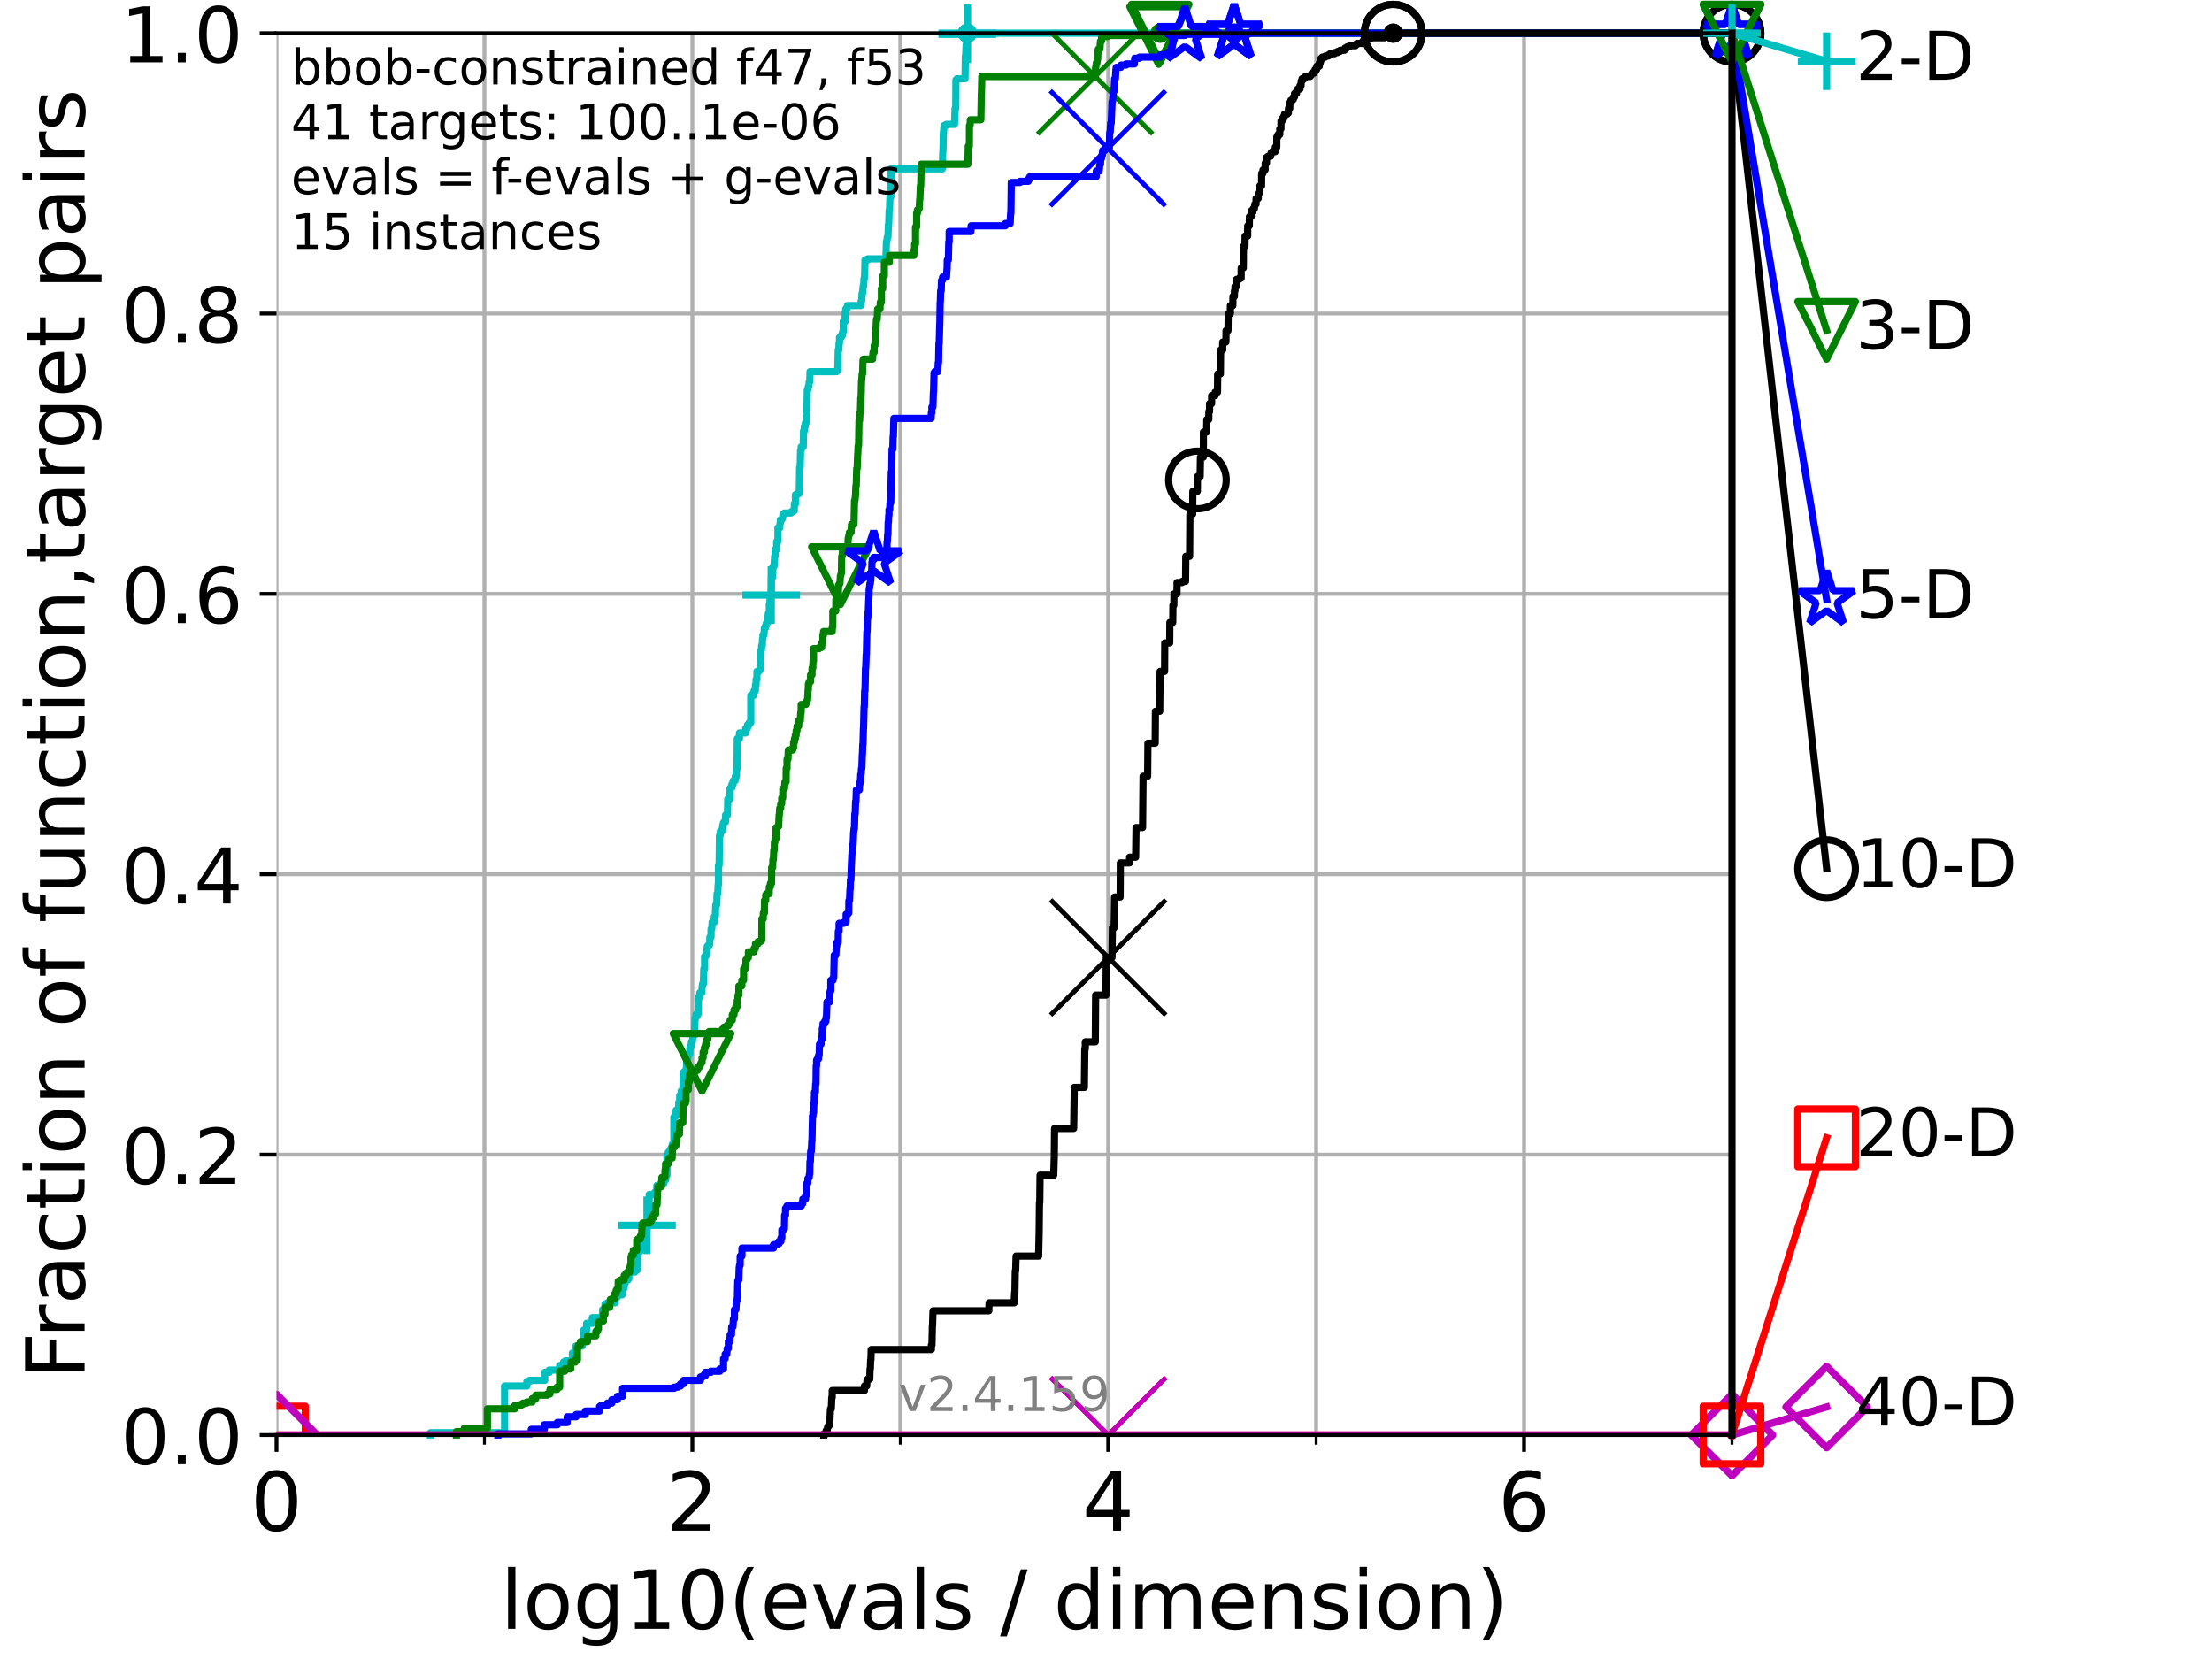 <?xml version="1.0" encoding="utf-8" standalone="no"?>
<!DOCTYPE svg PUBLIC "-//W3C//DTD SVG 1.1//EN"
  "http://www.w3.org/Graphics/SVG/1.1/DTD/svg11.dtd">
<!-- Created with matplotlib (https://matplotlib.org/) -->
<svg height="345.6pt" version="1.1" viewBox="0 0 460.8 345.6" width="460.8pt" xmlns="http://www.w3.org/2000/svg" xmlns:xlink="http://www.w3.org/1999/xlink">
 <defs>
  <style type="text/css">*{stroke-linecap:butt;stroke-linejoin:round;}</style>
 </defs>
 <g id="figure_1">
  <g id="patch_1">
   <path d="M 0 345.6 
L 460.8 345.6 
L 460.8 0 
L 0 0 
z
" style="fill:#ffffff;"/>
  </g>
  <g id="axes_1">
   <g id="patch_2">
    <path d="M 57.6 298.944 
L 360.806 298.944 
L 360.806 6.912 
L 57.6 6.912 
z
" style="fill:#ffffff;"/>
   </g>
   <g id="matplotlib.axis_1">
    <g id="xtick_1">
     <g id="line2d_1">
      <path clip-path="url(#p856c727647)" d="M 57.6 298.944 
L 57.6 6.912 
" style="fill:none;stroke:#b0b0b0;stroke-linecap:square;stroke-width:0.8;"/>
     </g>
     <g id="line2d_2">
      <defs>
       <path d="M 0 0 
L 0 3.5 
" id="mc82e47453e" style="stroke:#000000;stroke-width:0.8;"/>
      </defs>
      <g>
       <use style="stroke:#000000;stroke-width:0.8;" x="57.6" xlink:href="#mc82e47453e" y="298.944"/>
      </g>
     </g>
     <g id="text_1">
      <!-- 0 -->
      <g transform="translate(52.192 318.861)scale(0.17 -0.17)">
       <defs>
        <path d="M 31.781 66.406 
Q 24.172 66.406 20.328 58.906 
Q 16.5 51.422 16.5 36.375 
Q 16.5 21.391 20.328 13.891 
Q 24.172 6.391 31.781 6.391 
Q 39.453 6.391 43.281 13.891 
Q 47.125 21.391 47.125 36.375 
Q 47.125 51.422 43.281 58.906 
Q 39.453 66.406 31.781 66.406 
z
M 31.781 74.219 
Q 44.047 74.219 50.516 64.516 
Q 56.984 54.828 56.984 36.375 
Q 56.984 17.969 50.516 8.266 
Q 44.047 -1.422 31.781 -1.422 
Q 19.531 -1.422 13.062 8.266 
Q 6.594 17.969 6.594 36.375 
Q 6.594 54.828 13.062 64.516 
Q 19.531 74.219 31.781 74.219 
z
" id="DejaVuSans-48"/>
       </defs>
       <use xlink:href="#DejaVuSans-48"/>
      </g>
     </g>
    </g>
    <g id="xtick_2">
     <g id="line2d_3">
      <path clip-path="url(#p856c727647)" d="M 144.23 298.944 
L 144.23 6.912 
" style="fill:none;stroke:#b0b0b0;stroke-linecap:square;stroke-width:0.8;"/>
     </g>
     <g id="line2d_4">
      <g>
       <use style="stroke:#000000;stroke-width:0.8;" x="144.23" xlink:href="#mc82e47453e" y="298.944"/>
      </g>
     </g>
     <g id="text_2">
      <!-- 2 -->
      <g transform="translate(138.822 318.861)scale(0.17 -0.17)">
       <defs>
        <path d="M 19.188 8.297 
L 53.609 8.297 
L 53.609 0 
L 7.328 0 
L 7.328 8.297 
Q 12.938 14.109 22.625 23.891 
Q 32.328 33.688 34.812 36.531 
Q 39.547 41.844 41.422 45.531 
Q 43.312 49.219 43.312 52.781 
Q 43.312 58.594 39.234 62.25 
Q 35.156 65.922 28.609 65.922 
Q 23.969 65.922 18.812 64.312 
Q 13.672 62.703 7.812 59.422 
L 7.812 69.391 
Q 13.766 71.781 18.938 73 
Q 24.125 74.219 28.422 74.219 
Q 39.75 74.219 46.484 68.547 
Q 53.219 62.891 53.219 53.422 
Q 53.219 48.922 51.531 44.891 
Q 49.859 40.875 45.406 35.406 
Q 44.188 33.984 37.641 27.219 
Q 31.109 20.453 19.188 8.297 
z
" id="DejaVuSans-50"/>
       </defs>
       <use xlink:href="#DejaVuSans-50"/>
      </g>
     </g>
    </g>
    <g id="xtick_3">
     <g id="line2d_5">
      <path clip-path="url(#p856c727647)" d="M 230.861 298.944 
L 230.861 6.912 
" style="fill:none;stroke:#b0b0b0;stroke-linecap:square;stroke-width:0.8;"/>
     </g>
     <g id="line2d_6">
      <g>
       <use style="stroke:#000000;stroke-width:0.8;" x="230.861" xlink:href="#mc82e47453e" y="298.944"/>
      </g>
     </g>
     <g id="text_3">
      <!-- 4 -->
      <g transform="translate(225.453 318.861)scale(0.17 -0.17)">
       <defs>
        <path d="M 37.797 64.312 
L 12.891 25.391 
L 37.797 25.391 
z
M 35.203 72.906 
L 47.609 72.906 
L 47.609 25.391 
L 58.016 25.391 
L 58.016 17.188 
L 47.609 17.188 
L 47.609 0 
L 37.797 0 
L 37.797 17.188 
L 4.891 17.188 
L 4.891 26.703 
z
" id="DejaVuSans-52"/>
       </defs>
       <use xlink:href="#DejaVuSans-52"/>
      </g>
     </g>
    </g>
    <g id="xtick_4">
     <g id="line2d_7">
      <path clip-path="url(#p856c727647)" d="M 317.491 298.944 
L 317.491 6.912 
" style="fill:none;stroke:#b0b0b0;stroke-linecap:square;stroke-width:0.8;"/>
     </g>
     <g id="line2d_8">
      <g>
       <use style="stroke:#000000;stroke-width:0.8;" x="317.491" xlink:href="#mc82e47453e" y="298.944"/>
      </g>
     </g>
     <g id="text_4">
      <!-- 6 -->
      <g transform="translate(312.083 318.861)scale(0.17 -0.17)">
       <defs>
        <path d="M 33.016 40.375 
Q 26.375 40.375 22.484 35.828 
Q 18.609 31.297 18.609 23.391 
Q 18.609 15.531 22.484 10.953 
Q 26.375 6.391 33.016 6.391 
Q 39.656 6.391 43.531 10.953 
Q 47.406 15.531 47.406 23.391 
Q 47.406 31.297 43.531 35.828 
Q 39.656 40.375 33.016 40.375 
z
M 52.594 71.297 
L 52.594 62.312 
Q 48.875 64.062 45.094 64.984 
Q 41.312 65.922 37.594 65.922 
Q 27.828 65.922 22.672 59.328 
Q 17.531 52.734 16.797 39.406 
Q 19.672 43.656 24.016 45.922 
Q 28.375 48.188 33.594 48.188 
Q 44.578 48.188 50.953 41.516 
Q 57.328 34.859 57.328 23.391 
Q 57.328 12.156 50.688 5.359 
Q 44.047 -1.422 33.016 -1.422 
Q 20.359 -1.422 13.672 8.266 
Q 6.984 17.969 6.984 36.375 
Q 6.984 53.656 15.188 63.938 
Q 23.391 74.219 37.203 74.219 
Q 40.922 74.219 44.703 73.484 
Q 48.484 72.75 52.594 71.297 
z
" id="DejaVuSans-54"/>
       </defs>
       <use xlink:href="#DejaVuSans-54"/>
      </g>
     </g>
    </g>
    <g id="xtick_5">
     <g id="line2d_9">
      <path clip-path="url(#p856c727647)" d="M 100.915 298.944 
L 100.915 6.912 
" style="fill:none;stroke:#b0b0b0;stroke-linecap:square;stroke-width:0.8;"/>
     </g>
     <g id="line2d_10">
      <defs>
       <path d="M 0 0 
L 0 2 
" id="m7f86f2aaa8" style="stroke:#000000;stroke-width:0.6;"/>
      </defs>
      <g>
       <use style="stroke:#000000;stroke-width:0.6;" x="100.915" xlink:href="#m7f86f2aaa8" y="298.944"/>
      </g>
     </g>
    </g>
    <g id="xtick_6">
     <g id="line2d_11">
      <path clip-path="url(#p856c727647)" d="M 187.546 298.944 
L 187.546 6.912 
" style="fill:none;stroke:#b0b0b0;stroke-linecap:square;stroke-width:0.8;"/>
     </g>
     <g id="line2d_12">
      <g>
       <use style="stroke:#000000;stroke-width:0.6;" x="187.546" xlink:href="#m7f86f2aaa8" y="298.944"/>
      </g>
     </g>
    </g>
    <g id="xtick_7">
     <g id="line2d_13">
      <path clip-path="url(#p856c727647)" d="M 274.176 298.944 
L 274.176 6.912 
" style="fill:none;stroke:#b0b0b0;stroke-linecap:square;stroke-width:0.8;"/>
     </g>
     <g id="line2d_14">
      <g>
       <use style="stroke:#000000;stroke-width:0.6;" x="274.176" xlink:href="#m7f86f2aaa8" y="298.944"/>
      </g>
     </g>
    </g>
    <g id="xtick_8">
     <g id="line2d_15">
      <path clip-path="url(#p856c727647)" d="M 360.806 298.944 
L 360.806 6.912 
" style="fill:none;stroke:#b0b0b0;stroke-linecap:square;stroke-width:0.8;"/>
     </g>
     <g id="line2d_16">
      <g>
       <use style="stroke:#000000;stroke-width:0.6;" x="360.806" xlink:href="#m7f86f2aaa8" y="298.944"/>
      </g>
     </g>
    </g>
    <g id="text_5">
     <!-- log10(evals / dimension) -->
     <g transform="translate(104.239 339.314)scale(0.17 -0.17)">
      <defs>
       <path d="M 9.422 75.984 
L 18.406 75.984 
L 18.406 0 
L 9.422 0 
z
" id="DejaVuSans-108"/>
       <path d="M 30.609 48.391 
Q 23.391 48.391 19.188 42.75 
Q 14.984 37.109 14.984 27.297 
Q 14.984 17.484 19.156 11.844 
Q 23.344 6.203 30.609 6.203 
Q 37.797 6.203 41.984 11.859 
Q 46.188 17.531 46.188 27.297 
Q 46.188 37.016 41.984 42.703 
Q 37.797 48.391 30.609 48.391 
z
M 30.609 56 
Q 42.328 56 49.016 48.375 
Q 55.719 40.766 55.719 27.297 
Q 55.719 13.875 49.016 6.219 
Q 42.328 -1.422 30.609 -1.422 
Q 18.844 -1.422 12.172 6.219 
Q 5.516 13.875 5.516 27.297 
Q 5.516 40.766 12.172 48.375 
Q 18.844 56 30.609 56 
z
" id="DejaVuSans-111"/>
       <path d="M 45.406 27.984 
Q 45.406 37.75 41.375 43.109 
Q 37.359 48.484 30.078 48.484 
Q 22.859 48.484 18.828 43.109 
Q 14.797 37.75 14.797 27.984 
Q 14.797 18.266 18.828 12.891 
Q 22.859 7.516 30.078 7.516 
Q 37.359 7.516 41.375 12.891 
Q 45.406 18.266 45.406 27.984 
z
M 54.391 6.781 
Q 54.391 -7.172 48.188 -13.984 
Q 42 -20.797 29.203 -20.797 
Q 24.469 -20.797 20.266 -20.094 
Q 16.062 -19.391 12.109 -17.922 
L 12.109 -9.188 
Q 16.062 -11.328 19.922 -12.344 
Q 23.781 -13.375 27.781 -13.375 
Q 36.625 -13.375 41.016 -8.766 
Q 45.406 -4.156 45.406 5.172 
L 45.406 9.625 
Q 42.625 4.781 38.281 2.391 
Q 33.938 0 27.875 0 
Q 17.828 0 11.672 7.656 
Q 5.516 15.328 5.516 27.984 
Q 5.516 40.672 11.672 48.328 
Q 17.828 56 27.875 56 
Q 33.938 56 38.281 53.609 
Q 42.625 51.219 45.406 46.391 
L 45.406 54.688 
L 54.391 54.688 
z
" id="DejaVuSans-103"/>
       <path d="M 12.406 8.297 
L 28.516 8.297 
L 28.516 63.922 
L 10.984 60.406 
L 10.984 69.391 
L 28.422 72.906 
L 38.281 72.906 
L 38.281 8.297 
L 54.391 8.297 
L 54.391 0 
L 12.406 0 
z
" id="DejaVuSans-49"/>
       <path d="M 31 75.875 
Q 24.469 64.656 21.281 53.656 
Q 18.109 42.672 18.109 31.391 
Q 18.109 20.125 21.312 9.062 
Q 24.516 -2 31 -13.188 
L 23.188 -13.188 
Q 15.875 -1.703 12.234 9.375 
Q 8.594 20.453 8.594 31.391 
Q 8.594 42.281 12.203 53.312 
Q 15.828 64.359 23.188 75.875 
z
" id="DejaVuSans-40"/>
       <path d="M 56.203 29.594 
L 56.203 25.203 
L 14.891 25.203 
Q 15.484 15.922 20.484 11.062 
Q 25.484 6.203 34.422 6.203 
Q 39.594 6.203 44.453 7.469 
Q 49.312 8.734 54.109 11.281 
L 54.109 2.781 
Q 49.266 0.734 44.188 -0.344 
Q 39.109 -1.422 33.891 -1.422 
Q 20.797 -1.422 13.156 6.188 
Q 5.516 13.812 5.516 26.812 
Q 5.516 40.234 12.766 48.109 
Q 20.016 56 32.328 56 
Q 43.359 56 49.781 48.891 
Q 56.203 41.797 56.203 29.594 
z
M 47.219 32.234 
Q 47.125 39.594 43.094 43.984 
Q 39.062 48.391 32.422 48.391 
Q 24.906 48.391 20.391 44.141 
Q 15.875 39.891 15.188 32.172 
z
" id="DejaVuSans-101"/>
       <path d="M 2.984 54.688 
L 12.5 54.688 
L 29.594 8.797 
L 46.688 54.688 
L 56.203 54.688 
L 35.688 0 
L 23.484 0 
z
" id="DejaVuSans-118"/>
       <path d="M 34.281 27.484 
Q 23.391 27.484 19.188 25 
Q 14.984 22.516 14.984 16.5 
Q 14.984 11.719 18.141 8.906 
Q 21.297 6.109 26.703 6.109 
Q 34.188 6.109 38.703 11.406 
Q 43.219 16.703 43.219 25.484 
L 43.219 27.484 
z
M 52.203 31.203 
L 52.203 0 
L 43.219 0 
L 43.219 8.297 
Q 40.141 3.328 35.547 0.953 
Q 30.953 -1.422 24.312 -1.422 
Q 15.922 -1.422 10.953 3.297 
Q 6 8.016 6 15.922 
Q 6 25.141 12.172 29.828 
Q 18.359 34.516 30.609 34.516 
L 43.219 34.516 
L 43.219 35.406 
Q 43.219 41.609 39.141 45 
Q 35.062 48.391 27.688 48.391 
Q 23 48.391 18.547 47.266 
Q 14.109 46.141 10.016 43.891 
L 10.016 52.203 
Q 14.938 54.109 19.578 55.047 
Q 24.219 56 28.609 56 
Q 40.484 56 46.344 49.844 
Q 52.203 43.703 52.203 31.203 
z
" id="DejaVuSans-97"/>
       <path d="M 44.281 53.078 
L 44.281 44.578 
Q 40.484 46.531 36.375 47.5 
Q 32.281 48.484 27.875 48.484 
Q 21.188 48.484 17.844 46.438 
Q 14.5 44.391 14.5 40.281 
Q 14.5 37.156 16.891 35.375 
Q 19.281 33.594 26.516 31.984 
L 29.594 31.297 
Q 39.156 29.25 43.188 25.516 
Q 47.219 21.781 47.219 15.094 
Q 47.219 7.469 41.188 3.016 
Q 35.156 -1.422 24.609 -1.422 
Q 20.219 -1.422 15.453 -0.562 
Q 10.688 0.297 5.422 2 
L 5.422 11.281 
Q 10.406 8.688 15.234 7.391 
Q 20.062 6.109 24.812 6.109 
Q 31.156 6.109 34.562 8.281 
Q 37.984 10.453 37.984 14.406 
Q 37.984 18.062 35.516 20.016 
Q 33.062 21.969 24.703 23.781 
L 21.578 24.516 
Q 13.234 26.266 9.516 29.906 
Q 5.812 33.547 5.812 39.891 
Q 5.812 47.609 11.281 51.797 
Q 16.75 56 26.812 56 
Q 31.781 56 36.172 55.266 
Q 40.578 54.547 44.281 53.078 
z
" id="DejaVuSans-115"/>
       <path id="DejaVuSans-32"/>
       <path d="M 25.391 72.906 
L 33.688 72.906 
L 8.297 -9.281 
L 0 -9.281 
z
" id="DejaVuSans-47"/>
       <path d="M 45.406 46.391 
L 45.406 75.984 
L 54.391 75.984 
L 54.391 0 
L 45.406 0 
L 45.406 8.203 
Q 42.578 3.328 38.25 0.953 
Q 33.938 -1.422 27.875 -1.422 
Q 17.969 -1.422 11.734 6.484 
Q 5.516 14.406 5.516 27.297 
Q 5.516 40.188 11.734 48.094 
Q 17.969 56 27.875 56 
Q 33.938 56 38.25 53.625 
Q 42.578 51.266 45.406 46.391 
z
M 14.797 27.297 
Q 14.797 17.391 18.875 11.75 
Q 22.953 6.109 30.078 6.109 
Q 37.203 6.109 41.297 11.75 
Q 45.406 17.391 45.406 27.297 
Q 45.406 37.203 41.297 42.844 
Q 37.203 48.484 30.078 48.484 
Q 22.953 48.484 18.875 42.844 
Q 14.797 37.203 14.797 27.297 
z
" id="DejaVuSans-100"/>
       <path d="M 9.422 54.688 
L 18.406 54.688 
L 18.406 0 
L 9.422 0 
z
M 9.422 75.984 
L 18.406 75.984 
L 18.406 64.594 
L 9.422 64.594 
z
" id="DejaVuSans-105"/>
       <path d="M 52 44.188 
Q 55.375 50.25 60.062 53.125 
Q 64.75 56 71.094 56 
Q 79.641 56 84.281 50.016 
Q 88.922 44.047 88.922 33.016 
L 88.922 0 
L 79.891 0 
L 79.891 32.719 
Q 79.891 40.578 77.094 44.375 
Q 74.312 48.188 68.609 48.188 
Q 61.625 48.188 57.562 43.547 
Q 53.516 38.922 53.516 30.906 
L 53.516 0 
L 44.484 0 
L 44.484 32.719 
Q 44.484 40.625 41.703 44.406 
Q 38.922 48.188 33.109 48.188 
Q 26.219 48.188 22.156 43.531 
Q 18.109 38.875 18.109 30.906 
L 18.109 0 
L 9.078 0 
L 9.078 54.688 
L 18.109 54.688 
L 18.109 46.188 
Q 21.188 51.219 25.484 53.609 
Q 29.781 56 35.688 56 
Q 41.656 56 45.828 52.969 
Q 50 49.953 52 44.188 
z
" id="DejaVuSans-109"/>
       <path d="M 54.891 33.016 
L 54.891 0 
L 45.906 0 
L 45.906 32.719 
Q 45.906 40.484 42.875 44.328 
Q 39.844 48.188 33.797 48.188 
Q 26.516 48.188 22.312 43.547 
Q 18.109 38.922 18.109 30.906 
L 18.109 0 
L 9.078 0 
L 9.078 54.688 
L 18.109 54.688 
L 18.109 46.188 
Q 21.344 51.125 25.703 53.562 
Q 30.078 56 35.797 56 
Q 45.219 56 50.047 50.172 
Q 54.891 44.344 54.891 33.016 
z
" id="DejaVuSans-110"/>
       <path d="M 8.016 75.875 
L 15.828 75.875 
Q 23.141 64.359 26.781 53.312 
Q 30.422 42.281 30.422 31.391 
Q 30.422 20.453 26.781 9.375 
Q 23.141 -1.703 15.828 -13.188 
L 8.016 -13.188 
Q 14.5 -2 17.703 9.062 
Q 20.906 20.125 20.906 31.391 
Q 20.906 42.672 17.703 53.656 
Q 14.5 64.656 8.016 75.875 
z
" id="DejaVuSans-41"/>
      </defs>
      <use xlink:href="#DejaVuSans-108"/>
      <use x="27.783" xlink:href="#DejaVuSans-111"/>
      <use x="88.965" xlink:href="#DejaVuSans-103"/>
      <use x="152.441" xlink:href="#DejaVuSans-49"/>
      <use x="216.064" xlink:href="#DejaVuSans-48"/>
      <use x="279.688" xlink:href="#DejaVuSans-40"/>
      <use x="318.701" xlink:href="#DejaVuSans-101"/>
      <use x="380.225" xlink:href="#DejaVuSans-118"/>
      <use x="439.404" xlink:href="#DejaVuSans-97"/>
      <use x="500.684" xlink:href="#DejaVuSans-108"/>
      <use x="528.467" xlink:href="#DejaVuSans-115"/>
      <use x="580.566" xlink:href="#DejaVuSans-32"/>
      <use x="612.354" xlink:href="#DejaVuSans-47"/>
      <use x="646.045" xlink:href="#DejaVuSans-32"/>
      <use x="677.832" xlink:href="#DejaVuSans-100"/>
      <use x="741.309" xlink:href="#DejaVuSans-105"/>
      <use x="769.092" xlink:href="#DejaVuSans-109"/>
      <use x="866.504" xlink:href="#DejaVuSans-101"/>
      <use x="928.027" xlink:href="#DejaVuSans-110"/>
      <use x="991.406" xlink:href="#DejaVuSans-115"/>
      <use x="1043.506" xlink:href="#DejaVuSans-105"/>
      <use x="1071.289" xlink:href="#DejaVuSans-111"/>
      <use x="1132.471" xlink:href="#DejaVuSans-110"/>
      <use x="1195.85" xlink:href="#DejaVuSans-41"/>
     </g>
    </g>
   </g>
   <g id="matplotlib.axis_2">
    <g id="ytick_1">
     <g id="line2d_17">
      <path clip-path="url(#p856c727647)" d="M 57.6 298.944 
L 360.806 298.944 
" style="fill:none;stroke:#b0b0b0;stroke-linecap:square;stroke-width:0.8;"/>
     </g>
     <g id="line2d_18">
      <defs>
       <path d="M 0 0 
L -3.5 0 
" id="m5887285c9f" style="stroke:#000000;stroke-width:0.8;"/>
      </defs>
      <g>
       <use style="stroke:#000000;stroke-width:0.8;" x="57.6" xlink:href="#m5887285c9f" y="298.944"/>
      </g>
     </g>
     <g id="text_6">
      <!-- 0.0 -->
      <g transform="translate(25.155 305.023)scale(0.16 -0.16)">
       <defs>
        <path d="M 10.688 12.406 
L 21 12.406 
L 21 0 
L 10.688 0 
z
" id="DejaVuSans-46"/>
       </defs>
       <use xlink:href="#DejaVuSans-48"/>
       <use x="63.623" xlink:href="#DejaVuSans-46"/>
       <use x="95.41" xlink:href="#DejaVuSans-48"/>
      </g>
     </g>
    </g>
    <g id="ytick_2">
     <g id="line2d_19">
      <path clip-path="url(#p856c727647)" d="M 57.6 240.538 
L 360.806 240.538 
" style="fill:none;stroke:#b0b0b0;stroke-linecap:square;stroke-width:0.8;"/>
     </g>
     <g id="line2d_20">
      <g>
       <use style="stroke:#000000;stroke-width:0.8;" x="57.6" xlink:href="#m5887285c9f" y="240.538"/>
      </g>
     </g>
     <g id="text_7">
      <!-- 0.2 -->
      <g transform="translate(25.155 246.616)scale(0.16 -0.16)">
       <use xlink:href="#DejaVuSans-48"/>
       <use x="63.623" xlink:href="#DejaVuSans-46"/>
       <use x="95.41" xlink:href="#DejaVuSans-50"/>
      </g>
     </g>
    </g>
    <g id="ytick_3">
     <g id="line2d_21">
      <path clip-path="url(#p856c727647)" d="M 57.6 182.131 
L 360.806 182.131 
" style="fill:none;stroke:#b0b0b0;stroke-linecap:square;stroke-width:0.8;"/>
     </g>
     <g id="line2d_22">
      <g>
       <use style="stroke:#000000;stroke-width:0.8;" x="57.6" xlink:href="#m5887285c9f" y="182.131"/>
      </g>
     </g>
     <g id="text_8">
      <!-- 0.4 -->
      <g transform="translate(25.155 188.21)scale(0.16 -0.16)">
       <use xlink:href="#DejaVuSans-48"/>
       <use x="63.623" xlink:href="#DejaVuSans-46"/>
       <use x="95.41" xlink:href="#DejaVuSans-52"/>
      </g>
     </g>
    </g>
    <g id="ytick_4">
     <g id="line2d_23">
      <path clip-path="url(#p856c727647)" d="M 57.6 123.725 
L 360.806 123.725 
" style="fill:none;stroke:#b0b0b0;stroke-linecap:square;stroke-width:0.8;"/>
     </g>
     <g id="line2d_24">
      <g>
       <use style="stroke:#000000;stroke-width:0.8;" x="57.6" xlink:href="#m5887285c9f" y="123.725"/>
      </g>
     </g>
     <g id="text_9">
      <!-- 0.6 -->
      <g transform="translate(25.155 129.804)scale(0.16 -0.16)">
       <use xlink:href="#DejaVuSans-48"/>
       <use x="63.623" xlink:href="#DejaVuSans-46"/>
       <use x="95.41" xlink:href="#DejaVuSans-54"/>
      </g>
     </g>
    </g>
    <g id="ytick_5">
     <g id="line2d_25">
      <path clip-path="url(#p856c727647)" d="M 57.6 65.318 
L 360.806 65.318 
" style="fill:none;stroke:#b0b0b0;stroke-linecap:square;stroke-width:0.8;"/>
     </g>
     <g id="line2d_26">
      <g>
       <use style="stroke:#000000;stroke-width:0.8;" x="57.6" xlink:href="#m5887285c9f" y="65.318"/>
      </g>
     </g>
     <g id="text_10">
      <!-- 0.8 -->
      <g transform="translate(25.155 71.397)scale(0.16 -0.16)">
       <defs>
        <path d="M 31.781 34.625 
Q 24.75 34.625 20.719 30.859 
Q 16.703 27.094 16.703 20.516 
Q 16.703 13.922 20.719 10.156 
Q 24.75 6.391 31.781 6.391 
Q 38.812 6.391 42.859 10.172 
Q 46.922 13.969 46.922 20.516 
Q 46.922 27.094 42.891 30.859 
Q 38.875 34.625 31.781 34.625 
z
M 21.922 38.812 
Q 15.578 40.375 12.031 44.719 
Q 8.5 49.078 8.5 55.328 
Q 8.5 64.062 14.719 69.141 
Q 20.953 74.219 31.781 74.219 
Q 42.672 74.219 48.875 69.141 
Q 55.078 64.062 55.078 55.328 
Q 55.078 49.078 51.531 44.719 
Q 48 40.375 41.703 38.812 
Q 48.828 37.156 52.797 32.312 
Q 56.781 27.484 56.781 20.516 
Q 56.781 9.906 50.312 4.234 
Q 43.844 -1.422 31.781 -1.422 
Q 19.734 -1.422 13.25 4.234 
Q 6.781 9.906 6.781 20.516 
Q 6.781 27.484 10.781 32.312 
Q 14.797 37.156 21.922 38.812 
z
M 18.312 54.391 
Q 18.312 48.734 21.844 45.562 
Q 25.391 42.391 31.781 42.391 
Q 38.141 42.391 41.719 45.562 
Q 45.312 48.734 45.312 54.391 
Q 45.312 60.062 41.719 63.234 
Q 38.141 66.406 31.781 66.406 
Q 25.391 66.406 21.844 63.234 
Q 18.312 60.062 18.312 54.391 
z
" id="DejaVuSans-56"/>
       </defs>
       <use xlink:href="#DejaVuSans-48"/>
       <use x="63.623" xlink:href="#DejaVuSans-46"/>
       <use x="95.41" xlink:href="#DejaVuSans-56"/>
      </g>
     </g>
    </g>
    <g id="ytick_6">
     <g id="line2d_27">
      <path clip-path="url(#p856c727647)" d="M 57.6 6.912 
L 360.806 6.912 
" style="fill:none;stroke:#b0b0b0;stroke-linecap:square;stroke-width:0.8;"/>
     </g>
     <g id="line2d_28">
      <g>
       <use style="stroke:#000000;stroke-width:0.8;" x="57.6" xlink:href="#m5887285c9f" y="6.912"/>
      </g>
     </g>
     <g id="text_11">
      <!-- 1.0 -->
      <g transform="translate(25.155 12.991)scale(0.16 -0.16)">
       <use xlink:href="#DejaVuSans-49"/>
       <use x="63.623" xlink:href="#DejaVuSans-46"/>
       <use x="95.41" xlink:href="#DejaVuSans-48"/>
      </g>
     </g>
    </g>
    <g id="text_12">
     <!-- Fraction of function,target pairs -->
     <g transform="translate(17.62 287.313)rotate(-90)scale(0.17 -0.17)">
      <defs>
       <path d="M 9.812 72.906 
L 51.703 72.906 
L 51.703 64.594 
L 19.672 64.594 
L 19.672 43.109 
L 48.578 43.109 
L 48.578 34.812 
L 19.672 34.812 
L 19.672 0 
L 9.812 0 
z
" id="DejaVuSans-70"/>
       <path d="M 41.109 46.297 
Q 39.594 47.172 37.812 47.578 
Q 36.031 48 33.891 48 
Q 26.266 48 22.188 43.047 
Q 18.109 38.094 18.109 28.812 
L 18.109 0 
L 9.078 0 
L 9.078 54.688 
L 18.109 54.688 
L 18.109 46.188 
Q 20.953 51.172 25.484 53.578 
Q 30.031 56 36.531 56 
Q 37.453 56 38.578 55.875 
Q 39.703 55.766 41.062 55.516 
z
" id="DejaVuSans-114"/>
       <path d="M 48.781 52.594 
L 48.781 44.188 
Q 44.969 46.297 41.141 47.344 
Q 37.312 48.391 33.406 48.391 
Q 24.656 48.391 19.812 42.844 
Q 14.984 37.312 14.984 27.297 
Q 14.984 17.281 19.812 11.734 
Q 24.656 6.203 33.406 6.203 
Q 37.312 6.203 41.141 7.25 
Q 44.969 8.297 48.781 10.406 
L 48.781 2.094 
Q 45.016 0.344 40.984 -0.531 
Q 36.969 -1.422 32.422 -1.422 
Q 20.062 -1.422 12.781 6.344 
Q 5.516 14.109 5.516 27.297 
Q 5.516 40.672 12.859 48.328 
Q 20.219 56 33.016 56 
Q 37.156 56 41.109 55.141 
Q 45.062 54.297 48.781 52.594 
z
" id="DejaVuSans-99"/>
       <path d="M 18.312 70.219 
L 18.312 54.688 
L 36.812 54.688 
L 36.812 47.703 
L 18.312 47.703 
L 18.312 18.016 
Q 18.312 11.328 20.141 9.422 
Q 21.969 7.516 27.594 7.516 
L 36.812 7.516 
L 36.812 0 
L 27.594 0 
Q 17.188 0 13.234 3.875 
Q 9.281 7.766 9.281 18.016 
L 9.281 47.703 
L 2.688 47.703 
L 2.688 54.688 
L 9.281 54.688 
L 9.281 70.219 
z
" id="DejaVuSans-116"/>
       <path d="M 37.109 75.984 
L 37.109 68.5 
L 28.516 68.5 
Q 23.688 68.5 21.797 66.547 
Q 19.922 64.594 19.922 59.516 
L 19.922 54.688 
L 34.719 54.688 
L 34.719 47.703 
L 19.922 47.703 
L 19.922 0 
L 10.891 0 
L 10.891 47.703 
L 2.297 47.703 
L 2.297 54.688 
L 10.891 54.688 
L 10.891 58.5 
Q 10.891 67.625 15.141 71.797 
Q 19.391 75.984 28.609 75.984 
z
" id="DejaVuSans-102"/>
       <path d="M 8.5 21.578 
L 8.5 54.688 
L 17.484 54.688 
L 17.484 21.922 
Q 17.484 14.156 20.5 10.266 
Q 23.531 6.391 29.594 6.391 
Q 36.859 6.391 41.078 11.031 
Q 45.312 15.672 45.312 23.688 
L 45.312 54.688 
L 54.297 54.688 
L 54.297 0 
L 45.312 0 
L 45.312 8.406 
Q 42.047 3.422 37.719 1 
Q 33.406 -1.422 27.688 -1.422 
Q 18.266 -1.422 13.375 4.438 
Q 8.5 10.297 8.5 21.578 
z
M 31.109 56 
z
" id="DejaVuSans-117"/>
       <path d="M 11.719 12.406 
L 22.016 12.406 
L 22.016 4 
L 14.016 -11.625 
L 7.719 -11.625 
L 11.719 4 
z
" id="DejaVuSans-44"/>
       <path d="M 18.109 8.203 
L 18.109 -20.797 
L 9.078 -20.797 
L 9.078 54.688 
L 18.109 54.688 
L 18.109 46.391 
Q 20.953 51.266 25.266 53.625 
Q 29.594 56 35.594 56 
Q 45.562 56 51.781 48.094 
Q 58.016 40.188 58.016 27.297 
Q 58.016 14.406 51.781 6.484 
Q 45.562 -1.422 35.594 -1.422 
Q 29.594 -1.422 25.266 0.953 
Q 20.953 3.328 18.109 8.203 
z
M 48.688 27.297 
Q 48.688 37.203 44.609 42.844 
Q 40.531 48.484 33.406 48.484 
Q 26.266 48.484 22.188 42.844 
Q 18.109 37.203 18.109 27.297 
Q 18.109 17.391 22.188 11.75 
Q 26.266 6.109 33.406 6.109 
Q 40.531 6.109 44.609 11.75 
Q 48.688 17.391 48.688 27.297 
z
" id="DejaVuSans-112"/>
      </defs>
      <use xlink:href="#DejaVuSans-70"/>
      <use x="50.27" xlink:href="#DejaVuSans-114"/>
      <use x="91.383" xlink:href="#DejaVuSans-97"/>
      <use x="152.662" xlink:href="#DejaVuSans-99"/>
      <use x="207.643" xlink:href="#DejaVuSans-116"/>
      <use x="246.852" xlink:href="#DejaVuSans-105"/>
      <use x="274.635" xlink:href="#DejaVuSans-111"/>
      <use x="335.816" xlink:href="#DejaVuSans-110"/>
      <use x="399.195" xlink:href="#DejaVuSans-32"/>
      <use x="430.982" xlink:href="#DejaVuSans-111"/>
      <use x="492.164" xlink:href="#DejaVuSans-102"/>
      <use x="527.369" xlink:href="#DejaVuSans-32"/>
      <use x="559.156" xlink:href="#DejaVuSans-102"/>
      <use x="594.361" xlink:href="#DejaVuSans-117"/>
      <use x="657.74" xlink:href="#DejaVuSans-110"/>
      <use x="721.119" xlink:href="#DejaVuSans-99"/>
      <use x="776.1" xlink:href="#DejaVuSans-116"/>
      <use x="815.309" xlink:href="#DejaVuSans-105"/>
      <use x="843.092" xlink:href="#DejaVuSans-111"/>
      <use x="904.273" xlink:href="#DejaVuSans-110"/>
      <use x="967.652" xlink:href="#DejaVuSans-44"/>
      <use x="999.439" xlink:href="#DejaVuSans-116"/>
      <use x="1038.648" xlink:href="#DejaVuSans-97"/>
      <use x="1099.928" xlink:href="#DejaVuSans-114"/>
      <use x="1139.291" xlink:href="#DejaVuSans-103"/>
      <use x="1202.768" xlink:href="#DejaVuSans-101"/>
      <use x="1264.291" xlink:href="#DejaVuSans-116"/>
      <use x="1303.5" xlink:href="#DejaVuSans-32"/>
      <use x="1335.287" xlink:href="#DejaVuSans-112"/>
      <use x="1398.764" xlink:href="#DejaVuSans-97"/>
      <use x="1460.043" xlink:href="#DejaVuSans-105"/>
      <use x="1487.826" xlink:href="#DejaVuSans-114"/>
      <use x="1528.939" xlink:href="#DejaVuSans-115"/>
     </g>
    </g>
   </g>
   <g id="line2d_29">
    <defs>
     <path d="M 0 1.5 
C 0.398 1.5 0.779 1.342 1.061 1.061 
C 1.342 0.779 1.5 0.398 1.5 0 
C 1.5 -0.398 1.342 -0.779 1.061 -1.061 
C 0.779 -1.342 0.398 -1.5 0 -1.5 
C -0.398 -1.5 -0.779 -1.342 -1.061 -1.061 
C -1.342 -0.779 -1.5 -0.398 -1.5 0 
C -1.5 0.398 -1.342 0.779 -1.061 1.061 
C -0.779 1.342 -0.398 1.5 0 1.5 
z
" id="mba71da4399" style="stroke:#00bfbf;"/>
    </defs>
    <g>
     <use style="fill:#00bfbf;stroke:#00bfbf;" x="201.512" xlink:href="#mba71da4399" y="6.912"/>
     <use style="fill:#00bfbf;stroke:#00bfbf;" x="201.512" xlink:href="#mba71da4399" y="6.912"/>
    </g>
   </g>
   <g id="line2d_30">
    <path d="M 89.669 298.944 
L 89.669 298.469 
L 105.113 298.469 
L 105.113 288.735 
L 109.757 288.735 
L 109.757 287.785 
L 110.336 287.785 
L 110.336 287.548 
L 113.478 287.548 
L 113.478 285.886 
L 114.419 285.886 
L 114.419 285.411 
L 116.584 285.411 
L 116.584 284.461 
L 117.384 284.461 
L 117.384 283.749 
L 117.772 283.749 
L 117.772 283.511 
L 119.248 283.511 
L 119.248 281.849 
L 119.945 281.849 
L 119.945 280.425 
L 121.266 280.425 
L 121.266 279.713 
L 121.582 279.713 
L 121.582 277.101 
L 122.199 277.101 
L 122.199 275.676 
L 123.375 275.676 
L 123.375 274.489 
L 125.527 274.489 
L 125.527 272.827 
L 126.029 272.827 
L 126.029 271.64 
L 126.517 271.64 
L 126.517 271.403 
L 128.134 271.403 
L 128.134 270.216 
L 128.571 270.216 
L 128.571 269.741 
L 129.623 269.741 
L 129.623 268.316 
L 130.027 268.316 
L 130.027 267.367 
L 130.226 267.367 
L 130.226 266.654 
L 130.811 266.654 
L 130.811 266.417 
L 131.002 266.417 
L 131.002 264.992 
L 132.287 264.992 
L 132.287 264.755 
L 132.464 264.755 
L 132.464 264.517 
L 132.812 264.517 
L 132.812 260.719 
L 133.323 260.719 
L 133.323 260.006 
L 133.656 260.006 
L 133.656 257.632 
L 133.983 257.632 
L 133.983 256.445 
L 134.145 256.445 
L 134.145 256.208 
L 134.777 256.208 
L 134.777 255.258 
L 135.085 255.258 
L 135.085 251.934 
L 135.238 251.934 
L 135.238 248.847 
L 136.414 248.847 
L 136.414 248.373 
L 136.837 248.373 
L 136.837 246.948 
L 137.386 246.948 
L 137.386 246.711 
L 138.051 246.711 
L 138.051 246.473 
L 138.31 246.473 
L 138.31 245.761 
L 138.693 245.761 
L 138.693 244.811 
L 138.944 244.811 
L 138.944 240.775 
L 139.191 240.775 
L 139.191 240.063 
L 139.556 240.063 
L 139.556 239.588 
L 139.796 239.588 
L 139.796 239.113 
L 139.915 239.113 
L 139.915 238.876 
L 140.033 238.876 
L 140.033 238.401 
L 140.382 238.401 
L 140.382 232.703 
L 140.612 232.703 
L 140.612 232.465 
L 140.838 232.465 
L 140.838 231.278 
L 141.393 231.278 
L 141.393 229.616 
L 141.611 229.616 
L 141.611 228.192 
L 141.932 228.192 
L 141.932 227.242 
L 142.248 227.242 
L 142.353 223.443 
L 142.559 223.443 
L 142.559 223.206 
L 142.966 223.206 
L 143.066 220.594 
L 143.265 220.594 
L 143.265 219.644 
L 143.657 219.644 
L 143.754 217.982 
L 144.041 217.982 
L 144.041 217.033 
L 144.23 217.033 
L 144.324 216.083 
L 144.418 216.083 
L 144.418 215.608 
L 144.695 215.608 
L 144.786 212.047 
L 144.968 212.047 
L 144.968 211.334 
L 145.415 211.334 
L 145.503 207.773 
L 145.765 207.773 
L 145.765 206.823 
L 146.194 206.823 
L 146.278 205.399 
L 146.362 205.399 
L 146.362 204.924 
L 146.53 204.924 
L 146.613 201.837 
L 146.778 201.837 
L 146.778 199.226 
L 147.022 199.226 
L 147.022 198.988 
L 147.184 198.988 
L 147.264 197.564 
L 147.344 197.564 
L 147.344 197.089 
L 147.582 197.089 
L 147.582 196.852 
L 147.816 196.852 
L 147.894 195.19 
L 148.125 195.19 
L 148.125 193.528 
L 148.277 193.528 
L 148.353 192.103 
L 148.801 192.103 
L 148.801 190.916 
L 149.021 190.916 
L 149.093 188.542 
L 149.31 188.542 
L 149.382 186.167 
L 149.524 186.167 
L 149.595 184.268 
L 149.666 184.268 
L 149.666 180.232 
L 149.806 180.232 
L 149.876 174.059 
L 150.015 174.059 
L 150.084 173.109 
L 150.493 173.109 
L 150.56 171.922 
L 150.627 171.922 
L 150.694 171.447 
L 150.827 171.447 
L 150.827 171.21 
L 151.155 171.21 
L 151.155 169.785 
L 151.542 169.785 
L 151.605 166.461 
L 152.045 166.461 
L 152.045 164.324 
L 152.169 164.324 
L 152.169 164.087 
L 152.475 164.087 
L 152.475 163.375 
L 152.716 163.375 
L 152.716 162.662 
L 153.131 162.662 
L 153.189 161.713 
L 153.421 161.713 
L 153.421 160.288 
L 153.536 160.288 
L 153.594 153.878 
L 154.046 153.878 
L 154.046 152.691 
L 155.34 152.691 
L 155.34 151.741 
L 155.701 151.741 
L 155.701 151.029 
L 156.056 151.029 
L 156.056 150.554 
L 156.403 150.554 
L 156.403 144.856 
L 157.033 144.856 
L 157.081 143.906 
L 157.363 143.906 
L 157.363 142.719 
L 157.503 142.719 
L 157.503 141.532 
L 157.688 141.532 
L 157.688 139.87 
L 158.098 139.87 
L 158.098 139.632 
L 158.321 139.632 
L 158.41 137.97 
L 158.498 137.97 
L 158.542 135.359 
L 158.63 135.359 
L 158.674 134.409 
L 158.804 134.409 
L 158.848 132.984 
L 158.934 132.984 
L 158.934 132.272 
L 159.148 132.272 
L 159.233 130.848 
L 159.443 130.848 
L 159.443 130.373 
L 159.61 130.373 
L 159.61 129.898 
L 159.776 129.898 
L 159.776 129.66 
L 159.899 129.66 
L 159.899 128.473 
L 160.062 128.473 
L 160.062 127.761 
L 160.263 127.761 
L 160.263 125.862 
L 160.383 125.862 
L 160.423 123.962 
L 160.66 123.962 
L 160.699 120.163 
L 160.972 120.163 
L 161.01 118.027 
L 161.24 118.027 
L 161.316 116.602 
L 161.354 116.602 
L 161.354 115.89 
L 161.467 115.89 
L 161.505 114.465 
L 161.766 114.465 
L 161.803 112.803 
L 162.06 112.803 
L 162.06 109.954 
L 162.421 109.954 
L 162.492 109.004 
L 162.563 109.004 
L 162.563 108.292 
L 162.845 108.292 
L 162.845 108.055 
L 163.019 108.055 
L 163.088 107.105 
L 163.397 107.105 
L 163.397 106.868 
L 164.771 106.868 
L 164.771 106.63 
L 165.115 106.63 
L 165.115 106.393 
L 165.453 106.393 
L 165.483 104.968 
L 165.695 104.968 
L 165.695 103.069 
L 166.111 103.069 
L 166.111 102.831 
L 166.489 102.831 
L 166.576 97.371 
L 166.69 97.371 
L 166.775 93.809 
L 166.888 93.809 
L 166.888 93.097 
L 167.334 93.097 
L 167.389 89.773 
L 167.553 89.773 
L 167.553 88.823 
L 167.743 88.823 
L 167.77 88.111 
L 167.904 88.111 
L 167.984 85.974 
L 168.09 85.974 
L 168.169 81.226 
L 168.274 81.226 
L 168.379 80.514 
L 168.509 80.514 
L 168.56 79.564 
L 168.689 79.564 
L 168.74 77.427 
L 174.26 77.427 
L 174.26 77.19 
L 174.525 77.19 
L 174.619 72.916 
L 174.749 72.916 
L 174.787 71.491 
L 174.879 71.491 
L 174.879 70.304 
L 175.244 70.304 
L 175.244 69.829 
L 175.531 69.829 
L 175.531 69.117 
L 175.656 69.117 
L 175.656 66.98 
L 176.058 66.98 
L 176.058 65.081 
L 176.179 65.081 
L 176.179 64.369 
L 176.419 64.369 
L 176.52 63.656 
L 179.297 63.656 
L 179.398 62.707 
L 179.5 62.707 
L 179.6 61.045 
L 179.701 61.045 
L 179.8 59.62 
L 179.899 59.62 
L 179.998 57.958 
L 180.096 57.958 
L 180.194 54.159 
L 180.755 54.159 
L 180.755 53.922 
L 184.555 53.922 
L 184.654 50.361 
L 184.752 50.361 
L 184.828 49.411 
L 184.98 49.411 
L 185.077 46.799 
L 185.13 46.799 
L 185.226 43.713 
L 185.301 43.713 
L 185.375 41.101 
L 185.574 41.101 
L 185.626 35.166 
L 196.311 35.166 
L 196.393 31.604 
L 196.434 31.604 
L 196.516 27.568 
L 196.557 27.568 
L 196.656 26.143 
L 197.131 26.143 
L 197.131 25.906 
L 198.836 25.906 
L 198.919 23.532 
L 198.955 23.532 
L 198.955 22.582 
L 199.098 22.582 
L 199.133 16.646 
L 199.351 16.646 
L 199.351 16.409 
L 201.031 16.409 
L 201.104 11.66 
L 201.168 11.66 
L 201.264 9.286 
L 201.345 9.286 
L 201.345 8.574 
L 201.462 8.574 
L 201.512 6.912 
L 360.806 6.912 
L 360.806 6.912 
" style="fill:none;stroke:#00bfbf;stroke-linecap:square;stroke-width:1.5;"/>
   </g>
   <g id="line2d_31">
    <defs>
     <path d="M -6 0 
L 6 0 
M 0 6 
L 0 -6 
" id="mab9a627b01" style="stroke:#00bfbf;stroke-width:1.5;"/>
    </defs>
    <g>
     <use style="fill-opacity:0;stroke:#00bfbf;stroke-width:1.5;" x="134.777" xlink:href="#mab9a627b01" y="255.258"/>
     <use style="fill-opacity:0;stroke:#00bfbf;stroke-width:1.5;" x="160.66" xlink:href="#mab9a627b01" y="123.962"/>
     <use style="fill-opacity:0;stroke:#00bfbf;stroke-width:1.5;" x="201.512" xlink:href="#mab9a627b01" y="7.149"/>
     <use style="fill-opacity:0;stroke:#00bfbf;stroke-width:1.5;" x="201.512" xlink:href="#mab9a627b01" y="6.912"/>
     <use style="fill-opacity:0;stroke:#00bfbf;stroke-width:1.5;" x="360.806" xlink:href="#mab9a627b01" y="6.912"/>
    </g>
   </g>
   <g id="line2d_32">
    <path style="fill:none;stroke:#00bfbf;stroke-linecap:square;stroke-width:1.5;"/>
    <g/>
   </g>
   <g id="line2d_33">
    <defs>
     <path d="M 0 1.5 
C 0.398 1.5 0.779 1.342 1.061 1.061 
C 1.342 0.779 1.5 0.398 1.5 0 
C 1.5 -0.398 1.342 -0.779 1.061 -1.061 
C 0.779 -1.342 0.398 -1.5 0 -1.5 
C -0.398 -1.5 -0.779 -1.342 -1.061 -1.061 
C -1.342 -0.779 -1.5 -0.398 -1.5 0 
C -1.5 0.398 -1.342 0.779 -1.061 1.061 
C -0.779 1.342 -0.398 1.5 0 1.5 
z
" id="m4bbe098f6f" style="stroke:#008000;"/>
    </defs>
    <g>
     <use style="fill:#008000;stroke:#008000;" x="241.684" xlink:href="#m4bbe098f6f" y="6.912"/>
     <use style="fill:#008000;stroke:#008000;" x="241.684" xlink:href="#m4bbe098f6f" y="6.912"/>
    </g>
   </g>
   <g id="line2d_34">
    <path d="M 95.081 298.944 
L 95.081 298.232 
L 96.718 298.232 
L 96.718 297.519 
L 101.532 297.519 
L 101.532 293.483 
L 107.245 293.483 
L 107.245 292.771 
L 108.543 292.771 
L 108.543 292.534 
L 108.956 292.534 
L 108.956 292.296 
L 109.757 292.296 
L 109.757 292.059 
L 110.897 292.059 
L 110.897 291.346 
L 111.621 291.346 
L 111.621 290.634 
L 113.954 290.634 
L 113.954 290.397 
L 114.571 290.397 
L 114.571 289.447 
L 116.03 289.447 
L 116.03 288.972 
L 116.584 288.972 
L 116.584 285.648 
L 117.644 285.648 
L 117.644 285.173 
L 118.89 285.173 
L 118.89 283.749 
L 119.831 283.749 
L 119.831 283.274 
L 120.284 283.274 
L 120.284 280.662 
L 120.507 280.662 
L 120.507 280.187 
L 120.944 280.187 
L 120.944 279.475 
L 122.4 279.475 
L 122.4 278.288 
L 124.12 278.288 
L 124.12 277.338 
L 124.482 277.338 
L 124.482 276.864 
L 124.66 276.864 
L 124.66 275.439 
L 125.185 275.439 
L 125.185 275.202 
L 125.696 275.202 
L 125.696 273.777 
L 126.029 273.777 
L 126.029 272.352 
L 126.994 272.352 
L 126.994 271.403 
L 127.15 271.403 
L 127.15 270.69 
L 127.61 270.69 
L 127.61 270.453 
L 128.06 270.453 
L 128.06 269.503 
L 128.354 269.503 
L 128.354 268.791 
L 128.499 268.791 
L 128.499 268.554 
L 128.786 268.554 
L 128.786 266.892 
L 129.209 266.892 
L 129.209 266.654 
L 130.027 266.654 
L 130.027 265.705 
L 130.423 265.705 
L 130.423 265.23 
L 130.683 265.23 
L 130.683 264.992 
L 131.191 264.992 
L 131.191 264.043 
L 131.316 264.043 
L 131.316 263.568 
L 131.44 263.568 
L 131.44 261.906 
L 131.564 261.906 
L 131.564 261.431 
L 131.929 261.431 
L 131.929 260.481 
L 132.639 260.481 
L 132.639 258.344 
L 132.87 258.344 
L 132.87 258.107 
L 133.435 258.107 
L 133.435 257.395 
L 133.656 257.395 
L 133.766 255.02 
L 133.875 255.02 
L 133.875 254.783 
L 135.339 254.783 
L 135.339 254.308 
L 135.737 254.308 
L 135.737 253.596 
L 136.223 253.596 
L 136.223 252.884 
L 136.603 252.884 
L 136.603 250.984 
L 136.883 250.984 
L 136.975 247.898 
L 137.067 247.898 
L 137.067 247.185 
L 137.788 247.185 
L 137.876 245.286 
L 138.481 245.286 
L 138.566 243.624 
L 138.651 243.624 
L 138.651 242.437 
L 139.232 242.437 
L 139.314 241.487 
L 139.395 241.487 
L 139.395 241.25 
L 140.033 241.25 
L 140.111 238.876 
L 140.65 238.876 
L 140.65 238.638 
L 140.801 238.638 
L 140.876 237.689 
L 140.951 237.689 
L 141.025 236.739 
L 141.099 236.739 
L 141.099 236.264 
L 141.538 236.264 
L 141.611 233.89 
L 142.248 233.89 
L 142.318 229.854 
L 142.798 229.854 
L 142.865 229.379 
L 142.933 229.379 
L 142.933 227.242 
L 143.066 227.242 
L 143.066 227.004 
L 143.397 227.004 
L 143.397 225.342 
L 143.593 225.342 
L 143.593 223.918 
L 144.105 223.918 
L 144.105 223.443 
L 144.664 223.443 
L 144.664 223.206 
L 144.786 223.206 
L 144.786 222.968 
L 145.327 222.968 
L 145.327 222.256 
L 145.736 222.256 
L 145.736 222.018 
L 145.852 222.018 
L 145.852 221.781 
L 145.966 221.781 
L 145.966 221.544 
L 146.08 221.544 
L 146.08 221.306 
L 146.25 221.306 
L 146.25 220.357 
L 146.474 220.357 
L 146.474 219.169 
L 146.75 219.169 
L 146.75 218.22 
L 146.968 218.22 
L 146.968 217.507 
L 147.237 217.507 
L 147.237 216.558 
L 147.45 216.558 
L 147.45 215.608 
L 147.712 215.608 
L 147.712 214.896 
L 150.47 214.896 
L 150.47 214.421 
L 150.871 214.421 
L 150.871 213.946 
L 151.349 213.946 
L 151.349 213.709 
L 151.732 213.709 
L 151.732 213.234 
L 152.107 213.234 
L 152.107 212.522 
L 152.555 212.522 
L 152.555 211.334 
L 152.914 211.334 
L 152.914 210.385 
L 153.267 210.385 
L 153.267 209.672 
L 153.575 209.672 
L 153.575 208.485 
L 153.689 208.485 
L 153.764 207.298 
L 153.915 207.298 
L 153.915 205.399 
L 154.541 205.399 
L 154.541 204.212 
L 154.9 204.212 
L 154.9 201.837 
L 155.218 201.837 
L 155.288 201.125 
L 155.392 201.125 
L 155.392 199.938 
L 155.599 199.938 
L 155.701 199.463 
L 155.904 199.463 
L 155.904 198.276 
L 157.081 198.276 
L 157.081 197.564 
L 157.363 197.564 
L 157.363 196.614 
L 157.917 196.614 
L 157.917 196.139 
L 158.425 196.139 
L 158.425 195.902 
L 158.688 195.902 
L 158.717 191.391 
L 159.005 191.391 
L 159.005 190.204 
L 159.233 190.204 
L 159.261 187.592 
L 159.513 187.592 
L 159.513 186.405 
L 159.734 186.405 
L 159.734 186.167 
L 160.25 186.167 
L 160.25 184.743 
L 160.489 184.743 
L 160.489 184.031 
L 160.725 184.031 
L 160.752 180.707 
L 160.959 180.707 
L 161.01 179.045 
L 161.113 179.045 
L 161.189 177.145 
L 161.291 177.145 
L 161.316 175.483 
L 161.417 175.483 
L 161.442 174.771 
L 161.642 174.771 
L 161.667 172.397 
L 161.987 172.397 
L 161.987 172.159 
L 162.205 172.159 
L 162.301 169.785 
L 162.349 169.785 
L 162.421 168.361 
L 162.634 168.361 
L 162.634 167.411 
L 162.845 167.411 
L 162.845 166.224 
L 163.054 166.224 
L 163.077 164.324 
L 163.419 164.324 
L 163.509 162.9 
L 163.755 162.9 
L 163.777 160.051 
L 163.954 160.051 
L 163.954 158.151 
L 164.151 158.151 
L 164.216 156.252 
L 165.126 156.252 
L 165.126 155.777 
L 165.31 155.777 
L 165.31 154.59 
L 165.494 154.59 
L 165.494 153.878 
L 165.675 153.878 
L 165.675 153.165 
L 165.855 153.165 
L 165.855 152.216 
L 166.033 152.216 
L 166.033 151.266 
L 166.383 151.266 
L 166.383 150.079 
L 166.728 150.079 
L 166.804 148.417 
L 166.898 148.417 
L 166.898 146.755 
L 167.886 146.755 
L 167.886 146.28 
L 168.081 146.28 
L 168.152 145.805 
L 168.239 145.805 
L 168.344 143.668 
L 168.396 143.668 
L 168.396 142.481 
L 168.552 142.481 
L 168.552 142.006 
L 168.859 142.006 
L 168.859 140.582 
L 169.161 140.582 
L 169.161 139.157 
L 169.311 139.157 
L 169.36 137.733 
L 169.459 137.733 
L 169.459 135.121 
L 170.651 135.121 
L 170.651 134.884 
L 171.152 134.884 
L 171.197 133.934 
L 171.42 133.934 
L 171.42 132.272 
L 171.552 132.272 
L 171.552 131.56 
L 173.369 131.56 
L 173.369 130.61 
L 173.489 130.61 
L 173.489 127.286 
L 174.101 127.286 
L 174.126 124.912 
L 174.355 124.912 
L 174.355 124.674 
L 174.469 124.674 
L 174.469 123.725 
L 174.619 123.725 
L 174.718 121.825 
L 174.83 121.825 
L 174.83 121.588 
L 174.965 121.588 
L 175.075 119.926 
L 175.148 119.926 
L 175.208 119.451 
L 175.28 119.451 
L 175.34 115.89 
L 175.448 115.89 
L 175.52 114.703 
L 176.593 114.703 
L 176.694 112.091 
L 176.75 112.091 
L 176.85 111.379 
L 176.949 111.379 
L 176.949 110.904 
L 177.288 110.904 
L 177.385 109.242 
L 177.905 109.242 
L 178.009 104.256 
L 178.103 104.256 
L 178.196 103.306 
L 178.216 103.306 
L 178.298 101.169 
L 178.37 101.169 
L 178.472 97.608 
L 178.563 97.608 
L 178.674 94.522 
L 178.704 94.522 
L 178.764 92.86 
L 178.854 92.86 
L 178.943 87.636 
L 179.062 87.636 
L 179.15 85.974 
L 179.238 85.974 
L 179.326 82.888 
L 179.384 82.888 
L 179.471 79.326 
L 179.5 79.326 
L 179.605 77.902 
L 179.691 77.902 
L 179.777 75.053 
L 179.881 75.053 
L 179.881 74.815 
L 181.771 74.815 
L 181.864 73.391 
L 182.109 73.391 
L 182.109 71.966 
L 182.259 71.966 
L 182.35 68.88 
L 182.482 68.88 
L 182.572 66.506 
L 182.734 66.506 
L 182.831 64.369 
L 183.317 64.369 
L 183.387 62.944 
L 183.613 62.944 
L 183.613 60.095 
L 183.889 60.095 
L 183.889 57.483 
L 184.228 57.483 
L 184.228 54.634 
L 185.262 54.634 
L 185.262 53.21 
L 190.359 53.21 
L 190.429 52.023 
L 190.526 52.023 
L 190.526 50.836 
L 190.718 50.836 
L 190.718 47.274 
L 190.954 47.274 
L 190.954 44.425 
L 191.116 44.425 
L 191.116 43.713 
L 191.348 43.713 
L 191.348 43.475 
L 191.486 43.475 
L 191.577 41.576 
L 191.622 41.576 
L 191.728 38.727 
L 191.803 38.727 
L 191.893 34.216 
L 201.625 34.216 
L 201.71 30.417 
L 201.939 30.417 
L 201.951 26.143 
L 202.088 26.143 
L 202.131 24.956 
L 204.331 24.956 
L 204.428 19.495 
L 204.451 19.495 
L 204.527 15.934 
L 228.159 15.934 
L 228.232 14.035 
L 228.284 14.035 
L 228.393 13.085 
L 228.517 13.085 
L 228.608 12.373 
L 228.66 12.373 
L 228.742 10.473 
L 228.792 10.473 
L 228.792 10.236 
L 229.14 10.236 
L 229.251 8.574 
L 229.459 8.574 
L 229.502 7.624 
L 230.689 7.624 
L 230.689 7.387 
L 241.363 7.387 
L 241.363 7.149 
L 241.684 7.149 
L 241.684 6.912 
L 360.806 6.912 
L 360.806 6.912 
" style="fill:none;stroke:#008000;stroke-linecap:square;stroke-width:1.5;"/>
   </g>
   <g id="line2d_35">
    <defs>
     <path d="M -0 6 
L 6 -6 
L -6 -6 
z
" id="m70f3e2427e" style="stroke:#008000;stroke-linejoin:miter;stroke-width:1.5;"/>
    </defs>
    <g>
     <use style="fill-opacity:0;stroke:#008000;stroke-linejoin:miter;stroke-width:1.5;" x="146.25" xlink:href="#m70f3e2427e" y="221.306"/>
     <use style="fill-opacity:0;stroke:#008000;stroke-linejoin:miter;stroke-width:1.5;" x="175.075" xlink:href="#m70f3e2427e" y="119.926"/>
     <use style="fill-opacity:0;stroke:#008000;stroke-linejoin:miter;stroke-width:1.5;" x="241.363" xlink:href="#m70f3e2427e" y="7.387"/>
     <use style="fill-opacity:0;stroke:#008000;stroke-linejoin:miter;stroke-width:1.5;" x="241.684" xlink:href="#m70f3e2427e" y="6.912"/>
     <use style="fill-opacity:0;stroke:#008000;stroke-linejoin:miter;stroke-width:1.5;" x="360.806" xlink:href="#m70f3e2427e" y="6.912"/>
    </g>
   </g>
   <g id="line2d_36">
    <path style="fill:none;stroke:#008000;stroke-linecap:square;stroke-width:1.5;"/>
    <g/>
   </g>
   <g id="line2d_37">
    <path clip-path="url(#p856c727647)" d="M 228.137 15.934 
" style="fill:none;stroke:#008000;stroke-linecap:square;stroke-width:1.5;"/>
    <defs>
     <path d="M -12 12 
L 12 -12 
M -12 -12 
L 12 12 
" id="m053dc14dc8" style="stroke:#008000;"/>
    </defs>
    <g clip-path="url(#p856c727647)">
     <use style="fill:#008000;stroke:#008000;" x="228.137" xlink:href="#m053dc14dc8" y="15.934"/>
    </g>
   </g>
   <g id="line2d_38">
    <defs>
     <path d="M 0 1.5 
C 0.398 1.5 0.779 1.342 1.061 1.061 
C 1.342 0.779 1.5 0.398 1.5 0 
C 1.5 -0.398 1.342 -0.779 1.061 -1.061 
C 0.779 -1.342 0.398 -1.5 0 -1.5 
C -0.398 -1.5 -0.779 -1.342 -1.061 -1.061 
C -1.342 -0.779 -1.5 -0.398 -1.5 0 
C -1.5 0.398 -1.342 0.779 -1.061 1.061 
C -0.779 1.342 -0.398 1.5 0 1.5 
z
" id="m440577f6d2" style="stroke:#0000ff;"/>
    </defs>
    <g>
     <use style="fill:#0000ff;stroke:#0000ff;" x="257.116" xlink:href="#m440577f6d2" y="6.912"/>
     <use style="fill:#0000ff;stroke:#0000ff;" x="257.116" xlink:href="#m440577f6d2" y="6.912"/>
    </g>
   </g>
   <g id="line2d_39">
    <path d="M 103.707 298.944 
L 103.707 298.707 
L 110.675 298.707 
L 110.675 297.757 
L 113.381 297.757 
L 113.381 296.807 
L 116.086 296.807 
L 116.086 296.332 
L 118.152 296.332 
L 118.152 295.145 
L 120.013 295.145 
L 120.013 294.67 
L 121.954 294.67 
L 121.954 293.958 
L 124.907 293.958 
L 124.907 293.008 
L 125.219 293.008 
L 125.219 292.771 
L 126.517 292.771 
L 126.517 292.296 
L 127.458 292.296 
L 127.458 291.584 
L 128.615 291.584 
L 128.615 290.872 
L 129.704 290.872 
L 129.704 289.21 
L 140.451 289.21 
L 140.451 288.972 
L 141.217 288.972 
L 141.217 288.735 
L 141.783 288.735 
L 141.783 288.26 
L 142.415 288.26 
L 142.415 287.548 
L 145.92 287.548 
L 145.92 286.835 
L 146.429 286.835 
L 146.429 286.598 
L 146.925 286.598 
L 146.925 285.886 
L 148.063 285.886 
L 148.063 285.648 
L 149.959 285.648 
L 149.959 285.173 
L 150.721 285.173 
L 150.721 283.037 
L 151.064 283.037 
L 151.064 282.087 
L 151.401 282.087 
L 151.503 280.9 
L 151.732 280.9 
L 151.732 279.475 
L 152.057 279.475 
L 152.107 278.051 
L 152.377 278.051 
L 152.426 276.389 
L 152.692 276.389 
L 152.788 274.727 
L 153.001 274.727 
L 153.001 272.827 
L 153.306 272.827 
L 153.398 270.928 
L 153.605 270.928 
L 153.696 266.892 
L 153.764 266.892 
L 153.764 266.654 
L 153.9 266.654 
L 153.99 264.043 
L 154.034 264.043 
L 154.057 263.568 
L 154.19 263.568 
L 154.19 261.668 
L 154.563 261.668 
L 154.563 260.006 
L 161.133 260.006 
L 161.133 259.294 
L 161.913 259.294 
L 161.913 259.057 
L 162.292 259.057 
L 162.292 258.582 
L 162.691 258.582 
L 162.691 257.87 
L 162.873 257.87 
L 162.873 256.208 
L 163.233 256.208 
L 163.233 255.97 
L 163.41 255.97 
L 163.451 253.121 
L 163.639 253.121 
L 163.639 251.697 
L 163.932 251.697 
L 163.932 251.222 
L 166.928 251.222 
L 166.928 250.747 
L 167.218 250.747 
L 167.24 249.797 
L 167.808 249.797 
L 167.808 249.085 
L 167.947 249.085 
L 167.947 247.423 
L 168.085 247.423 
L 168.085 246.473 
L 168.285 246.473 
L 168.285 245.524 
L 168.441 245.524 
L 168.441 245.286 
L 168.576 245.286 
L 168.617 244.574 
L 168.689 244.574 
L 168.73 241.962 
L 168.812 241.962 
L 168.883 239.825 
L 169.014 239.825 
L 169.105 237.689 
L 169.145 237.689 
L 169.255 232.465 
L 169.354 232.465 
L 169.354 231.753 
L 169.482 231.753 
L 169.531 229.854 
L 169.609 229.854 
L 169.687 227.479 
L 169.861 227.479 
L 169.909 225.817 
L 169.986 225.817 
L 170.034 222.018 
L 170.11 222.018 
L 170.11 220.831 
L 170.252 220.831 
L 170.252 220.594 
L 170.515 220.594 
L 170.515 219.882 
L 170.635 219.882 
L 170.718 217.507 
L 171.047 217.507 
L 171.047 216.558 
L 171.227 216.558 
L 171.316 214.183 
L 171.449 214.183 
L 171.449 213.234 
L 171.791 213.234 
L 171.791 212.759 
L 172.05 212.759 
L 172.05 212.047 
L 172.161 212.047 
L 172.272 208.723 
L 172.831 208.723 
L 172.839 206.823 
L 172.946 206.823 
L 172.954 206.348 
L 173.076 206.348 
L 173.076 204.212 
L 173.526 204.212 
L 173.526 203.737 
L 173.684 203.737 
L 173.785 198.988 
L 174.119 198.988 
L 174.218 197.089 
L 174.295 197.089 
L 174.295 196.377 
L 174.604 196.377 
L 174.641 194.002 
L 174.798 194.002 
L 174.798 192.34 
L 175.786 192.34 
L 175.786 192.103 
L 176.265 192.103 
L 176.265 190.441 
L 176.632 190.441 
L 176.632 190.204 
L 176.806 190.204 
L 176.839 187.592 
L 176.978 187.592 
L 177.063 185.218 
L 177.109 185.218 
L 177.162 183.318 
L 177.259 183.318 
L 177.37 179.757 
L 177.376 179.757 
L 177.486 177.62 
L 177.588 177.62 
L 177.626 175.958 
L 177.722 175.958 
L 177.829 173.346 
L 177.848 173.346 
L 177.911 172.634 
L 177.993 172.634 
L 178.074 169.548 
L 178.154 169.548 
L 178.235 166.936 
L 178.315 166.936 
L 178.395 164.562 
L 179.015 164.562 
L 179.044 163.375 
L 179.133 163.375 
L 179.15 162.9 
L 179.244 162.9 
L 179.32 161.238 
L 179.396 161.238 
L 179.471 160.051 
L 179.546 160.051 
L 179.632 157.202 
L 179.661 157.202 
L 179.735 155.065 
L 179.78 155.065 
L 179.865 151.741 
L 179.894 151.741 
L 180.001 147.23 
L 180.051 147.23 
L 180.124 143.906 
L 180.196 143.906 
L 180.302 139.157 
L 180.34 139.157 
L 180.445 136.308 
L 180.478 136.308 
L 180.587 131.56 
L 180.636 131.56 
L 180.712 128.711 
L 180.782 128.711 
L 180.868 127.286 
L 180.895 127.286 
L 180.991 124.674 
L 181.007 124.674 
L 181.071 122.538 
L 181.14 122.538 
L 181.209 121.588 
L 181.303 121.588 
L 181.355 120.876 
L 181.423 120.876 
L 181.423 119.689 
L 181.569 119.689 
L 181.636 117.077 
L 181.703 117.077 
L 181.703 116.602 
L 182.003 116.602 
L 182.003 116.127 
L 184.555 116.127 
L 184.621 114.94 
L 184.743 114.94 
L 184.8 112.803 
L 184.857 112.803 
L 184.913 111.379 
L 184.969 111.379 
L 185.025 108.767 
L 185.081 108.767 
L 185.137 107.343 
L 185.192 107.343 
L 185.192 106.155 
L 185.332 106.155 
L 185.396 104.731 
L 185.559 104.731 
L 185.668 98.32 
L 185.767 98.32 
L 185.829 93.572 
L 185.989 93.572 
L 186.051 90.96 
L 186.103 90.96 
L 186.209 87.161 
L 193.974 87.161 
L 194.014 85.974 
L 194.123 85.974 
L 194.123 84.787 
L 194.34 84.787 
L 194.442 81.701 
L 194.476 81.701 
L 194.577 77.664 
L 194.729 77.664 
L 194.729 77.427 
L 195.365 77.427 
L 195.454 75.528 
L 195.518 75.528 
L 195.595 71.491 
L 195.651 71.491 
L 195.758 67.693 
L 195.773 67.693 
L 195.853 62.944 
L 195.884 62.944 
L 195.952 60.57 
L 196.072 60.57 
L 196.122 58.433 
L 196.309 58.433 
L 196.357 57.721 
L 197.179 57.721 
L 197.271 56.059 
L 197.3 56.059 
L 197.334 54.159 
L 197.558 54.159 
L 197.651 50.361 
L 197.73 50.361 
L 197.73 48.224 
L 202.258 48.224 
L 202.302 47.037 
L 209.426 47.037 
L 209.426 46.562 
L 210.431 46.562 
L 210.537 44.425 
L 210.589 44.425 
L 210.673 38.015 
L 212.494 38.015 
L 212.494 37.777 
L 214.21 37.777 
L 214.21 37.302 
L 214.519 37.302 
L 214.519 36.827 
L 228.355 36.827 
L 228.377 35.64 
L 228.986 35.64 
L 229.092 34.453 
L 229.131 34.453 
L 229.131 34.216 
L 229.252 34.216 
L 229.286 33.029 
L 229.459 33.029 
L 229.539 32.316 
L 229.66 32.316 
L 229.692 31.367 
L 230.136 31.367 
L 230.166 30.892 
L 231.093 30.892 
L 231.184 27.568 
L 231.271 27.568 
L 231.366 25.669 
L 231.485 25.669 
L 231.592 23.057 
L 231.6 23.057 
L 231.667 21.157 
L 231.74 21.157 
L 231.848 20.208 
L 231.867 20.208 
L 231.945 19.021 
L 232.067 19.021 
L 232.172 16.884 
L 232.187 16.884 
L 232.191 16.409 
L 232.358 16.409 
L 232.461 14.51 
L 232.498 14.51 
L 232.528 14.035 
L 233.469 14.035 
L 233.535 13.56 
L 234.58 13.56 
L 234.58 13.322 
L 236.315 13.322 
L 236.383 12.135 
L 237.359 12.135 
L 237.359 11.898 
L 241.709 11.898 
L 241.712 11.423 
L 242.887 11.423 
L 242.887 11.186 
L 243.05 11.186 
L 243.05 10.948 
L 244.007 10.948 
L 244.083 9.761 
L 244.21 9.761 
L 244.308 8.337 
L 244.4 8.337 
L 244.489 7.862 
L 244.659 7.862 
L 244.702 7.387 
L 246.835 7.387 
L 246.835 7.149 
L 257.116 7.149 
L 257.116 6.912 
L 360.806 6.912 
L 360.806 6.912 
" style="fill:none;stroke:#0000ff;stroke-linecap:square;stroke-width:1.5;"/>
   </g>
   <g id="line2d_40">
    <defs>
     <path d="M 0 -6 
L -1.347 -1.854 
L -5.706 -1.854 
L -2.18 0.708 
L -3.527 4.854 
L -0 2.292 
L 3.527 4.854 
L 2.18 0.708 
L 5.706 -1.854 
L 1.347 -1.854 
z
" id="m6d0f4c549c" style="stroke:#0000ff;stroke-linejoin:bevel;stroke-width:1.5;"/>
    </defs>
    <g>
     <use style="fill-opacity:0;stroke:#0000ff;stroke-linejoin:bevel;stroke-width:1.5;" x="182.003" xlink:href="#m6d0f4c549c" y="116.602"/>
     <use style="fill-opacity:0;stroke:#0000ff;stroke-linejoin:bevel;stroke-width:1.5;" x="246.835" xlink:href="#m6d0f4c549c" y="7.387"/>
     <use style="fill-opacity:0;stroke:#0000ff;stroke-linejoin:bevel;stroke-width:1.5;" x="257.116" xlink:href="#m6d0f4c549c" y="6.912"/>
     <use style="fill-opacity:0;stroke:#0000ff;stroke-linejoin:bevel;stroke-width:1.5;" x="257.116" xlink:href="#m6d0f4c549c" y="6.912"/>
     <use style="fill-opacity:0;stroke:#0000ff;stroke-linejoin:bevel;stroke-width:1.5;" x="360.806" xlink:href="#m6d0f4c549c" y="6.912"/>
    </g>
   </g>
   <g id="line2d_41">
    <path style="fill:none;stroke:#0000ff;stroke-linecap:square;stroke-width:1.5;"/>
    <g/>
   </g>
   <g id="line2d_42">
    <path clip-path="url(#p856c727647)" d="M 230.784 30.892 
" style="fill:none;stroke:#0000ff;stroke-linecap:square;stroke-width:1.5;"/>
    <defs>
     <path d="M -12 12 
L 12 -12 
M -12 -12 
L 12 12 
" id="mb52e0102a5" style="stroke:#0000ff;"/>
    </defs>
    <g clip-path="url(#p856c727647)">
     <use style="fill:#0000ff;stroke:#0000ff;" x="230.784" xlink:href="#mb52e0102a5" y="30.892"/>
    </g>
   </g>
   <g id="line2d_43">
    <defs>
     <path d="M 0 1.5 
C 0.398 1.5 0.779 1.342 1.061 1.061 
C 1.342 0.779 1.5 0.398 1.5 0 
C 1.5 -0.398 1.342 -0.779 1.061 -1.061 
C 0.779 -1.342 0.398 -1.5 0 -1.5 
C -0.398 -1.5 -0.779 -1.342 -1.061 -1.061 
C -1.342 -0.779 -1.5 -0.398 -1.5 0 
C -1.5 0.398 -1.342 0.779 -1.061 1.061 
C -0.779 1.342 -0.398 1.5 0 1.5 
z
" id="mc7e51bfd9e" style="stroke:#000000;"/>
    </defs>
    <g>
     <use style="stroke:#000000;" x="290.227" xlink:href="#mc7e51bfd9e" y="6.912"/>
     <use style="stroke:#000000;" x="290.227" xlink:href="#mc7e51bfd9e" y="6.912"/>
    </g>
   </g>
   <g id="line2d_44">
    <path d="M 171.603 298.944 
L 171.603 298.707 
L 172.119 298.707 
L 172.119 297.994 
L 172.314 297.994 
L 172.411 297.282 
L 172.516 297.282 
L 172.516 297.045 
L 172.707 297.045 
L 172.802 295.62 
L 172.897 295.62 
L 173.003 293.483 
L 173.178 293.483 
L 173.27 291.109 
L 173.362 291.109 
L 173.362 289.684 
L 180.076 289.684 
L 180.076 288.735 
L 180.543 288.735 
L 180.612 287.548 
L 180.742 287.548 
L 180.742 287.31 
L 181.182 287.31 
L 181.243 285.173 
L 181.303 285.173 
L 181.374 283.274 
L 181.423 283.274 
L 181.483 281.137 
L 194.02 281.137 
L 194.02 280.187 
L 194.145 280.187 
L 194.236 276.151 
L 194.266 276.151 
L 194.357 273.065 
L 205.985 273.065 
L 206.047 271.403 
L 211.267 271.403 
L 211.367 269.266 
L 211.426 269.266 
L 211.503 264.755 
L 211.577 264.755 
L 211.673 261.668 
L 216.364 261.668 
L 216.475 256.682 
L 216.477 256.682 
L 216.542 250.509 
L 216.603 250.509 
L 216.666 244.811 
L 219.509 244.811 
L 219.617 241.25 
L 219.624 241.25 
L 219.687 235.077 
L 223.665 235.077 
L 223.775 227.717 
L 223.782 227.717 
L 223.783 226.53 
L 225.89 226.53 
L 225.982 218.457 
L 226.089 218.457 
L 226.089 217.033 
L 228.17 217.033 
L 228.241 207.298 
L 230.392 207.298 
L 230.46 199.463 
L 231.652 199.463 
L 231.729 193.29 
L 232.085 193.29 
L 232.18 186.88 
L 233.347 186.88 
L 233.383 179.757 
L 235.308 179.757 
L 235.321 178.57 
L 236.568 178.57 
L 236.654 172.397 
L 238.015 172.397 
L 238.119 161.713 
L 239.071 161.713 
L 239.132 154.827 
L 240.645 154.827 
L 240.695 148.18 
L 241.58 148.18 
L 241.672 139.87 
L 242.603 139.87 
L 242.636 133.934 
L 243.667 133.934 
L 243.703 129.66 
L 244.301 129.66 
L 244.34 126.099 
L 244.524 126.099 
L 244.569 123.725 
L 245.184 123.725 
L 245.205 121.351 
L 246.255 121.351 
L 246.255 121.113 
L 246.97 121.113 
L 247.024 115.89 
L 247.817 115.89 
L 247.876 107.105 
L 248.45 107.105 
L 248.488 102.357 
L 249.425 102.357 
L 249.453 99.27 
L 250.013 99.27 
L 250.073 95.234 
L 250.673 95.234 
L 250.695 90.011 
L 251.373 90.011 
L 251.397 87.399 
L 251.807 87.399 
L 251.822 85.737 
L 251.972 85.737 
L 251.978 84.075 
L 252.398 84.075 
L 252.41 82.413 
L 253.13 82.413 
L 253.131 81.701 
L 253.629 81.701 
L 253.666 77.902 
L 254.226 77.902 
L 254.269 72.916 
L 254.705 72.916 
L 254.708 71.254 
L 255.385 71.254 
L 255.406 68.88 
L 255.815 68.88 
L 255.858 65.318 
L 256.308 65.318 
L 256.318 63.656 
L 256.824 63.656 
L 256.842 61.757 
L 257.147 61.757 
L 257.162 60.57 
L 257.275 60.57 
L 257.28 59.62 
L 257.594 59.62 
L 257.604 58.196 
L 258.155 58.196 
L 258.155 57.958 
L 258.55 57.958 
L 258.567 55.821 
L 258.999 55.821 
L 259.034 51.31 
L 259.356 51.31 
L 259.374 49.174 
L 259.911 49.174 
L 259.921 47.037 
L 260.253 47.037 
L 260.277 45.137 
L 260.633 45.137 
L 260.641 43.95 
L 261.05 43.95 
L 261.055 43.475 
L 261.311 43.475 
L 261.408 42.526 
L 261.661 42.526 
L 261.668 41.339 
L 262.116 41.339 
L 262.12 40.151 
L 262.436 40.151 
L 262.449 38.727 
L 262.804 38.727 
L 262.83 36.115 
L 263.098 36.115 
L 263.109 35.403 
L 263.547 35.403 
L 263.56 33.978 
L 263.832 33.978 
L 263.853 32.791 
L 264.151 32.791 
L 264.151 32.554 
L 264.715 32.554 
L 264.793 31.842 
L 265.012 31.842 
L 265.012 31.604 
L 265.649 31.604 
L 265.668 30.654 
L 265.974 30.654 
L 265.99 28.518 
L 266.21 28.518 
L 266.225 28.043 
L 266.6 28.043 
L 266.601 26.856 
L 266.839 26.856 
L 266.858 25.194 
L 267.111 25.194 
L 267.113 24.719 
L 267.408 24.719 
L 267.411 24.244 
L 267.587 24.244 
L 267.587 23.769 
L 268.171 23.769 
L 268.171 23.532 
L 268.394 23.532 
L 268.415 22.582 
L 268.681 22.582 
L 268.692 21.395 
L 268.891 21.395 
L 268.897 20.92 
L 269.222 20.92 
L 269.222 20.683 
L 269.436 20.683 
L 269.447 20.208 
L 269.668 20.208 
L 269.672 19.495 
L 270.086 19.495 
L 270.15 18.783 
L 270.313 18.783 
L 270.313 18.546 
L 270.81 18.546 
L 270.81 17.834 
L 271.039 17.834 
L 271.057 16.884 
L 271.235 16.884 
L 271.235 16.409 
L 271.708 16.409 
L 271.708 16.172 
L 271.92 16.172 
L 271.92 15.934 
L 272.935 15.934 
L 272.935 15.697 
L 273.152 15.697 
L 273.152 15.459 
L 273.315 15.459 
L 273.315 15.222 
L 273.753 15.222 
L 273.753 14.984 
L 273.931 14.984 
L 273.932 14.51 
L 274.267 14.51 
L 274.313 13.797 
L 274.836 13.797 
L 274.845 13.085 
L 275.037 13.085 
L 275.042 12.61 
L 275.189 12.61 
L 275.19 12.135 
L 275.426 12.135 
L 275.426 11.898 
L 276.095 11.898 
L 276.095 11.66 
L 276.759 11.66 
L 276.759 11.423 
L 277.106 11.423 
L 277.106 11.186 
L 278.022 11.186 
L 278.022 10.948 
L 278.652 10.948 
L 278.652 10.711 
L 279.181 10.711 
L 279.181 10.473 
L 280.078 10.473 
L 280.078 10.236 
L 280.205 10.236 
L 280.205 9.999 
L 280.603 9.999 
L 280.603 9.761 
L 281.123 9.761 
L 281.123 9.524 
L 282.381 9.524 
L 282.381 9.286 
L 282.643 9.286 
L 282.643 9.049 
L 283.81 9.049 
L 283.904 8.574 
L 284.553 8.574 
L 284.555 8.099 
L 285.513 8.099 
L 285.513 7.862 
L 288.455 7.862 
L 288.455 7.624 
L 288.623 7.624 
L 288.623 7.387 
L 289.317 7.387 
L 289.317 7.149 
L 290.227 7.149 
L 290.227 6.912 
L 360.806 6.912 
L 360.806 6.912 
" style="fill:none;stroke:#000000;stroke-linecap:square;stroke-width:1.5;"/>
   </g>
   <g id="line2d_45">
    <defs>
     <path d="M 0 6 
C 1.591 6 3.117 5.368 4.243 4.243 
C 5.368 3.117 6 1.591 6 0 
C 6 -1.591 5.368 -3.117 4.243 -4.243 
C 3.117 -5.368 1.591 -6 0 -6 
C -1.591 -6 -3.117 -5.368 -4.243 -4.243 
C -5.368 -3.117 -6 -1.591 -6 0 
C -6 1.591 -5.368 3.117 -4.243 4.243 
C -3.117 5.368 -1.591 6 0 6 
z
" id="m091e58c712" style="stroke:#000000;stroke-width:1.5;"/>
    </defs>
    <g>
     <use style="fill-opacity:0;stroke:#000000;stroke-width:1.5;" x="249.45" xlink:href="#m091e58c712" y="99.982"/>
     <use style="fill-opacity:0;stroke:#000000;stroke-width:1.5;" x="290.227" xlink:href="#m091e58c712" y="6.912"/>
     <use style="fill-opacity:0;stroke:#000000;stroke-width:1.5;" x="290.227" xlink:href="#m091e58c712" y="6.912"/>
     <use style="fill-opacity:0;stroke:#000000;stroke-width:1.5;" x="360.806" xlink:href="#m091e58c712" y="6.912"/>
    </g>
   </g>
   <g id="line2d_46">
    <path style="fill:none;stroke:#000000;stroke-linecap:square;stroke-width:1.5;"/>
    <g/>
   </g>
   <g id="line2d_47">
    <path clip-path="url(#p856c727647)" d="M 230.863 199.463 
" style="fill:none;stroke:#000000;stroke-linecap:square;stroke-width:1.5;"/>
    <defs>
     <path d="M -12 12 
L 12 -12 
M -12 -12 
L 12 12 
" id="m81eff6ebf3" style="stroke:#000000;"/>
    </defs>
    <g clip-path="url(#p856c727647)">
     <use style="stroke:#000000;" x="230.863" xlink:href="#m81eff6ebf3" y="199.463"/>
    </g>
   </g>
   <g id="line2d_48">
    <path clip-path="url(#p856c727647)" d="M 57.6 298.944 
L 57.6 298.944 
L 57.6 298.944 
L 57.6 298.944 
L 360.806 298.944 
" style="fill:none;stroke:#ff0000;stroke-linecap:square;stroke-width:1.5;"/>
   </g>
   <g id="line2d_49">
    <defs>
     <path d="M -6 6 
L 6 6 
L 6 -6 
L -6 -6 
z
" id="m31e6f14845" style="stroke:#ff0000;stroke-linejoin:miter;stroke-width:1.5;"/>
    </defs>
    <g clip-path="url(#p856c727647)">
     <use style="fill-opacity:0;stroke:#ff0000;stroke-linejoin:miter;stroke-width:1.5;" x="57.6" xlink:href="#m31e6f14845" y="298.944"/>
    </g>
   </g>
   <g id="line2d_50">
    <path clip-path="url(#p856c727647)" style="fill:none;stroke:#ff0000;stroke-linecap:square;stroke-width:1.5;"/>
    <g clip-path="url(#p856c727647)">
     <use style="fill-opacity:0;stroke:#ff0000;stroke-linejoin:miter;stroke-width:1.5;" x="-1" xlink:href="#m31e6f14845" y="590.976"/>
     <use style="fill-opacity:0;stroke:#ff0000;stroke-linejoin:miter;stroke-width:1.5;" x="360.806" xlink:href="#m31e6f14845" y="590.976"/>
    </g>
   </g>
   <g id="line2d_51">
    <path clip-path="url(#p856c727647)" d="M 230.863 298.944 
" style="fill:none;stroke:#ff0000;stroke-linecap:square;stroke-width:1.5;"/>
    <defs>
     <path d="M -12 12 
L 12 -12 
M -12 -12 
L 12 12 
" id="mcc4f0d928f" style="stroke:#ff0000;"/>
    </defs>
    <g clip-path="url(#p856c727647)">
     <use style="fill:#ff0000;stroke:#ff0000;" x="230.863" xlink:href="#mcc4f0d928f" y="298.944"/>
    </g>
   </g>
   <g id="line2d_52">
    <path clip-path="url(#p856c727647)" d="M 57.6 298.944 
L 57.6 298.944 
L 57.6 298.944 
L 57.6 298.944 
L 360.806 298.944 
" style="fill:none;stroke:#bf00bf;stroke-linecap:square;stroke-width:1.5;"/>
   </g>
   <g id="line2d_53">
    <defs>
     <path d="M -0 8.485 
L 8.485 0 
L 0 -8.485 
L -8.485 -0 
z
" id="m6aabc077ef" style="stroke:#bf00bf;stroke-linejoin:miter;stroke-width:1.5;"/>
    </defs>
    <g clip-path="url(#p856c727647)">
     <use style="fill-opacity:0;stroke:#bf00bf;stroke-linejoin:miter;stroke-width:1.5;" x="57.6" xlink:href="#m6aabc077ef" y="298.944"/>
    </g>
   </g>
   <g id="line2d_54">
    <path clip-path="url(#p856c727647)" style="fill:none;stroke:#bf00bf;stroke-linecap:square;stroke-width:1.5;"/>
    <g clip-path="url(#p856c727647)">
     <use style="fill-opacity:0;stroke:#bf00bf;stroke-linejoin:miter;stroke-width:1.5;" x="-1" xlink:href="#m6aabc077ef" y="590.976"/>
     <use style="fill-opacity:0;stroke:#bf00bf;stroke-linejoin:miter;stroke-width:1.5;" x="360.806" xlink:href="#m6aabc077ef" y="590.976"/>
    </g>
   </g>
   <g id="line2d_55">
    <path clip-path="url(#p856c727647)" d="M 230.863 298.944 
" style="fill:none;stroke:#bf00bf;stroke-linecap:square;stroke-width:1.5;"/>
    <defs>
     <path d="M -12 12 
L 12 -12 
M -12 -12 
L 12 12 
" id="m7c666b449a" style="stroke:#bf00bf;"/>
    </defs>
    <g clip-path="url(#p856c727647)">
     <use style="fill:#bf00bf;stroke:#bf00bf;" x="230.863" xlink:href="#m7c666b449a" y="298.944"/>
    </g>
   </g>
   <g id="line2d_56">
    <path d="M 360.806 298.944 
L 380.515 293.103 
" style="fill:none;stroke:#bf00bf;stroke-linecap:square;stroke-width:1.5;"/>
    <g>
     <use style="fill-opacity:0;stroke:#bf00bf;stroke-linejoin:miter;stroke-width:1.5;" x="360.806" xlink:href="#m6aabc077ef" y="298.944"/>
     <use style="fill-opacity:0;stroke:#bf00bf;stroke-linejoin:miter;stroke-width:1.5;" x="380.515" xlink:href="#m6aabc077ef" y="293.103"/>
    </g>
   </g>
   <g id="line2d_57">
    <path d="M 360.806 298.944 
L 380.515 237.033 
" style="fill:none;stroke:#ff0000;stroke-linecap:square;stroke-width:1.5;"/>
    <g>
     <use style="fill-opacity:0;stroke:#ff0000;stroke-linejoin:miter;stroke-width:1.5;" x="360.806" xlink:href="#m31e6f14845" y="298.944"/>
     <use style="fill-opacity:0;stroke:#ff0000;stroke-linejoin:miter;stroke-width:1.5;" x="380.515" xlink:href="#m31e6f14845" y="237.033"/>
    </g>
   </g>
   <g id="line2d_58">
    <path d="M 360.806 6.912 
L 380.515 180.963 
" style="fill:none;stroke:#000000;stroke-linecap:square;stroke-width:1.5;"/>
    <g>
     <use style="fill-opacity:0;stroke:#000000;stroke-width:1.5;" x="360.806" xlink:href="#m091e58c712" y="6.912"/>
     <use style="fill-opacity:0;stroke:#000000;stroke-width:1.5;" x="380.515" xlink:href="#m091e58c712" y="180.963"/>
    </g>
   </g>
   <g id="line2d_59">
    <path d="M 360.806 6.912 
L 380.515 124.893 
" style="fill:none;stroke:#0000ff;stroke-linecap:square;stroke-width:1.5;"/>
    <g>
     <use style="fill-opacity:0;stroke:#0000ff;stroke-linejoin:bevel;stroke-width:1.5;" x="360.806" xlink:href="#m6d0f4c549c" y="6.912"/>
     <use style="fill-opacity:0;stroke:#0000ff;stroke-linejoin:bevel;stroke-width:1.5;" x="380.515" xlink:href="#m6d0f4c549c" y="124.893"/>
    </g>
   </g>
   <g id="line2d_60">
    <path d="M 360.806 6.912 
L 380.515 68.823 
" style="fill:none;stroke:#008000;stroke-linecap:square;stroke-width:1.5;"/>
    <g>
     <use style="fill-opacity:0;stroke:#008000;stroke-linejoin:miter;stroke-width:1.5;" x="360.806" xlink:href="#m70f3e2427e" y="6.912"/>
     <use style="fill-opacity:0;stroke:#008000;stroke-linejoin:miter;stroke-width:1.5;" x="380.515" xlink:href="#m70f3e2427e" y="68.823"/>
    </g>
   </g>
   <g id="line2d_61">
    <path d="M 360.806 6.912 
L 380.515 12.753 
" style="fill:none;stroke:#00bfbf;stroke-linecap:square;stroke-width:1.5;"/>
    <g>
     <use style="fill-opacity:0;stroke:#00bfbf;stroke-width:1.5;" x="360.806" xlink:href="#mab9a627b01" y="6.912"/>
     <use style="fill-opacity:0;stroke:#00bfbf;stroke-width:1.5;" x="380.515" xlink:href="#mab9a627b01" y="12.753"/>
    </g>
   </g>
   <g id="line2d_62">
    <path d="M 360.806 298.944 
L 360.806 6.912 
" style="fill:none;stroke:#000000;stroke-linecap:square;stroke-width:1.5;"/>
   </g>
   <g id="patch_3">
    <path d="M 57.6 298.944 
L 360.806 298.944 
" style="fill:none;stroke:#000000;stroke-linecap:square;stroke-linejoin:miter;stroke-width:0.8;"/>
   </g>
   <g id="patch_4">
    <path d="M 57.6 6.912 
L 360.806 6.912 
" style="fill:none;stroke:#000000;stroke-linecap:square;stroke-linejoin:miter;stroke-width:0.8;"/>
   </g>
   <g id="text_13">
    <!-- 40-D -->
    <g transform="translate(386.579 296.966)scale(0.14 -0.14)">
     <defs>
      <path d="M 4.891 31.391 
L 31.203 31.391 
L 31.203 23.391 
L 4.891 23.391 
z
" id="DejaVuSans-45"/>
      <path d="M 19.672 64.797 
L 19.672 8.109 
L 31.594 8.109 
Q 46.688 8.109 53.688 14.938 
Q 60.688 21.781 60.688 36.531 
Q 60.688 51.172 53.688 57.984 
Q 46.688 64.797 31.594 64.797 
z
M 9.812 72.906 
L 30.078 72.906 
Q 51.266 72.906 61.172 64.094 
Q 71.094 55.281 71.094 36.531 
Q 71.094 17.672 61.125 8.828 
Q 51.172 0 30.078 0 
L 9.812 0 
z
" id="DejaVuSans-68"/>
     </defs>
     <use xlink:href="#DejaVuSans-52"/>
     <use x="63.623" xlink:href="#DejaVuSans-48"/>
     <use x="127.246" xlink:href="#DejaVuSans-45"/>
     <use x="163.33" xlink:href="#DejaVuSans-68"/>
    </g>
   </g>
   <g id="text_14">
    <!-- 20-D -->
    <g transform="translate(386.579 240.896)scale(0.14 -0.14)">
     <use xlink:href="#DejaVuSans-50"/>
     <use x="63.623" xlink:href="#DejaVuSans-48"/>
     <use x="127.246" xlink:href="#DejaVuSans-45"/>
     <use x="163.33" xlink:href="#DejaVuSans-68"/>
    </g>
   </g>
   <g id="text_15">
    <!-- 10-D -->
    <g transform="translate(386.579 184.826)scale(0.14 -0.14)">
     <use xlink:href="#DejaVuSans-49"/>
     <use x="63.623" xlink:href="#DejaVuSans-48"/>
     <use x="127.246" xlink:href="#DejaVuSans-45"/>
     <use x="163.33" xlink:href="#DejaVuSans-68"/>
    </g>
   </g>
   <g id="text_16">
    <!-- 5-D -->
    <g transform="translate(386.579 128.756)scale(0.14 -0.14)">
     <defs>
      <path d="M 10.797 72.906 
L 49.516 72.906 
L 49.516 64.594 
L 19.828 64.594 
L 19.828 46.734 
Q 21.969 47.469 24.109 47.828 
Q 26.266 48.188 28.422 48.188 
Q 40.625 48.188 47.75 41.5 
Q 54.891 34.812 54.891 23.391 
Q 54.891 11.625 47.562 5.094 
Q 40.234 -1.422 26.906 -1.422 
Q 22.312 -1.422 17.547 -0.641 
Q 12.797 0.141 7.719 1.703 
L 7.719 11.625 
Q 12.109 9.234 16.797 8.062 
Q 21.484 6.891 26.703 6.891 
Q 35.156 6.891 40.078 11.328 
Q 45.016 15.766 45.016 23.391 
Q 45.016 31 40.078 35.438 
Q 35.156 39.891 26.703 39.891 
Q 22.75 39.891 18.812 39.016 
Q 14.891 38.141 10.797 36.281 
z
" id="DejaVuSans-53"/>
     </defs>
     <use xlink:href="#DejaVuSans-53"/>
     <use x="63.623" xlink:href="#DejaVuSans-45"/>
     <use x="99.707" xlink:href="#DejaVuSans-68"/>
    </g>
   </g>
   <g id="text_17">
    <!-- 3-D -->
    <g transform="translate(386.579 72.686)scale(0.14 -0.14)">
     <defs>
      <path d="M 40.578 39.312 
Q 47.656 37.797 51.625 33 
Q 55.609 28.219 55.609 21.188 
Q 55.609 10.406 48.188 4.484 
Q 40.766 -1.422 27.094 -1.422 
Q 22.516 -1.422 17.656 -0.516 
Q 12.797 0.391 7.625 2.203 
L 7.625 11.719 
Q 11.719 9.328 16.594 8.109 
Q 21.484 6.891 26.812 6.891 
Q 36.078 6.891 40.938 10.547 
Q 45.797 14.203 45.797 21.188 
Q 45.797 27.641 41.281 31.266 
Q 36.766 34.906 28.719 34.906 
L 20.219 34.906 
L 20.219 43.016 
L 29.109 43.016 
Q 36.375 43.016 40.234 45.922 
Q 44.094 48.828 44.094 54.297 
Q 44.094 59.906 40.109 62.906 
Q 36.141 65.922 28.719 65.922 
Q 24.656 65.922 20.016 65.031 
Q 15.375 64.156 9.812 62.312 
L 9.812 71.094 
Q 15.438 72.656 20.344 73.438 
Q 25.25 74.219 29.594 74.219 
Q 40.828 74.219 47.359 69.109 
Q 53.906 64.016 53.906 55.328 
Q 53.906 49.266 50.438 45.094 
Q 46.969 40.922 40.578 39.312 
z
" id="DejaVuSans-51"/>
     </defs>
     <use xlink:href="#DejaVuSans-51"/>
     <use x="63.623" xlink:href="#DejaVuSans-45"/>
     <use x="99.707" xlink:href="#DejaVuSans-68"/>
    </g>
   </g>
   <g id="text_18">
    <!-- 2-D -->
    <g transform="translate(386.579 16.616)scale(0.14 -0.14)">
     <use xlink:href="#DejaVuSans-50"/>
     <use x="63.623" xlink:href="#DejaVuSans-45"/>
     <use x="99.707" xlink:href="#DejaVuSans-68"/>
    </g>
   </g>
   <g id="text_19">
    <!-- bbob-constrained f47, f53 -->
    <g transform="translate(60.632 17.583)scale(0.102 -0.102)">
     <defs>
      <path d="M 48.688 27.297 
Q 48.688 37.203 44.609 42.844 
Q 40.531 48.484 33.406 48.484 
Q 26.266 48.484 22.188 42.844 
Q 18.109 37.203 18.109 27.297 
Q 18.109 17.391 22.188 11.75 
Q 26.266 6.109 33.406 6.109 
Q 40.531 6.109 44.609 11.75 
Q 48.688 17.391 48.688 27.297 
z
M 18.109 46.391 
Q 20.953 51.266 25.266 53.625 
Q 29.594 56 35.594 56 
Q 45.562 56 51.781 48.094 
Q 58.016 40.188 58.016 27.297 
Q 58.016 14.406 51.781 6.484 
Q 45.562 -1.422 35.594 -1.422 
Q 29.594 -1.422 25.266 0.953 
Q 20.953 3.328 18.109 8.203 
L 18.109 0 
L 9.078 0 
L 9.078 75.984 
L 18.109 75.984 
z
" id="DejaVuSans-98"/>
      <path d="M 8.203 72.906 
L 55.078 72.906 
L 55.078 68.703 
L 28.609 0 
L 18.312 0 
L 43.219 64.594 
L 8.203 64.594 
z
" id="DejaVuSans-55"/>
     </defs>
     <use xlink:href="#DejaVuSans-98"/>
     <use x="63.477" xlink:href="#DejaVuSans-98"/>
     <use x="126.953" xlink:href="#DejaVuSans-111"/>
     <use x="188.135" xlink:href="#DejaVuSans-98"/>
     <use x="251.611" xlink:href="#DejaVuSans-45"/>
     <use x="287.695" xlink:href="#DejaVuSans-99"/>
     <use x="342.676" xlink:href="#DejaVuSans-111"/>
     <use x="403.857" xlink:href="#DejaVuSans-110"/>
     <use x="467.236" xlink:href="#DejaVuSans-115"/>
     <use x="519.336" xlink:href="#DejaVuSans-116"/>
     <use x="558.545" xlink:href="#DejaVuSans-114"/>
     <use x="599.658" xlink:href="#DejaVuSans-97"/>
     <use x="660.938" xlink:href="#DejaVuSans-105"/>
     <use x="688.721" xlink:href="#DejaVuSans-110"/>
     <use x="752.1" xlink:href="#DejaVuSans-101"/>
     <use x="813.623" xlink:href="#DejaVuSans-100"/>
     <use x="877.1" xlink:href="#DejaVuSans-32"/>
     <use x="908.887" xlink:href="#DejaVuSans-102"/>
     <use x="944.092" xlink:href="#DejaVuSans-52"/>
     <use x="1007.715" xlink:href="#DejaVuSans-55"/>
     <use x="1071.338" xlink:href="#DejaVuSans-44"/>
     <use x="1103.125" xlink:href="#DejaVuSans-32"/>
     <use x="1134.912" xlink:href="#DejaVuSans-102"/>
     <use x="1170.117" xlink:href="#DejaVuSans-53"/>
     <use x="1233.74" xlink:href="#DejaVuSans-51"/>
    </g>
    <!-- 41 targets: 100..1e-06 -->
    <g transform="translate(60.632 29.004)scale(0.102 -0.102)">
     <defs>
      <path d="M 11.719 12.406 
L 22.016 12.406 
L 22.016 0 
L 11.719 0 
z
M 11.719 51.703 
L 22.016 51.703 
L 22.016 39.312 
L 11.719 39.312 
z
" id="DejaVuSans-58"/>
     </defs>
     <use xlink:href="#DejaVuSans-52"/>
     <use x="63.623" xlink:href="#DejaVuSans-49"/>
     <use x="127.246" xlink:href="#DejaVuSans-32"/>
     <use x="159.033" xlink:href="#DejaVuSans-116"/>
     <use x="198.242" xlink:href="#DejaVuSans-97"/>
     <use x="259.521" xlink:href="#DejaVuSans-114"/>
     <use x="298.885" xlink:href="#DejaVuSans-103"/>
     <use x="362.361" xlink:href="#DejaVuSans-101"/>
     <use x="423.885" xlink:href="#DejaVuSans-116"/>
     <use x="463.094" xlink:href="#DejaVuSans-115"/>
     <use x="515.193" xlink:href="#DejaVuSans-58"/>
     <use x="548.885" xlink:href="#DejaVuSans-32"/>
     <use x="580.672" xlink:href="#DejaVuSans-49"/>
     <use x="644.295" xlink:href="#DejaVuSans-48"/>
     <use x="707.918" xlink:href="#DejaVuSans-48"/>
     <use x="771.541" xlink:href="#DejaVuSans-46"/>
     <use x="803.328" xlink:href="#DejaVuSans-46"/>
     <use x="835.115" xlink:href="#DejaVuSans-49"/>
     <use x="898.738" xlink:href="#DejaVuSans-101"/>
     <use x="960.262" xlink:href="#DejaVuSans-45"/>
     <use x="996.346" xlink:href="#DejaVuSans-48"/>
     <use x="1059.969" xlink:href="#DejaVuSans-54"/>
    </g>
    <!-- evals = f-evals + g-evals -->
    <g transform="translate(60.632 40.426)scale(0.102 -0.102)">
     <defs>
      <path d="M 10.594 45.406 
L 73.188 45.406 
L 73.188 37.203 
L 10.594 37.203 
z
M 10.594 25.484 
L 73.188 25.484 
L 73.188 17.188 
L 10.594 17.188 
z
" id="DejaVuSans-61"/>
      <path d="M 46 62.703 
L 46 35.5 
L 73.188 35.5 
L 73.188 27.203 
L 46 27.203 
L 46 0 
L 37.797 0 
L 37.797 27.203 
L 10.594 27.203 
L 10.594 35.5 
L 37.797 35.5 
L 37.797 62.703 
z
" id="DejaVuSans-43"/>
     </defs>
     <use xlink:href="#DejaVuSans-101"/>
     <use x="61.523" xlink:href="#DejaVuSans-118"/>
     <use x="120.703" xlink:href="#DejaVuSans-97"/>
     <use x="181.982" xlink:href="#DejaVuSans-108"/>
     <use x="209.766" xlink:href="#DejaVuSans-115"/>
     <use x="261.865" xlink:href="#DejaVuSans-32"/>
     <use x="293.652" xlink:href="#DejaVuSans-61"/>
     <use x="377.441" xlink:href="#DejaVuSans-32"/>
     <use x="409.229" xlink:href="#DejaVuSans-102"/>
     <use x="438.934" xlink:href="#DejaVuSans-45"/>
     <use x="475.018" xlink:href="#DejaVuSans-101"/>
     <use x="536.541" xlink:href="#DejaVuSans-118"/>
     <use x="595.721" xlink:href="#DejaVuSans-97"/>
     <use x="657" xlink:href="#DejaVuSans-108"/>
     <use x="684.783" xlink:href="#DejaVuSans-115"/>
     <use x="736.883" xlink:href="#DejaVuSans-32"/>
     <use x="768.67" xlink:href="#DejaVuSans-43"/>
     <use x="852.459" xlink:href="#DejaVuSans-32"/>
     <use x="884.246" xlink:href="#DejaVuSans-103"/>
     <use x="947.723" xlink:href="#DejaVuSans-45"/>
     <use x="983.807" xlink:href="#DejaVuSans-101"/>
     <use x="1045.33" xlink:href="#DejaVuSans-118"/>
     <use x="1104.51" xlink:href="#DejaVuSans-97"/>
     <use x="1165.789" xlink:href="#DejaVuSans-108"/>
     <use x="1193.572" xlink:href="#DejaVuSans-115"/>
    </g>
    <!-- 15 instances -->
    <g transform="translate(60.632 51.848)scale(0.102 -0.102)">
     <use xlink:href="#DejaVuSans-49"/>
     <use x="63.623" xlink:href="#DejaVuSans-53"/>
     <use x="127.246" xlink:href="#DejaVuSans-32"/>
     <use x="159.033" xlink:href="#DejaVuSans-105"/>
     <use x="186.816" xlink:href="#DejaVuSans-110"/>
     <use x="250.195" xlink:href="#DejaVuSans-115"/>
     <use x="302.295" xlink:href="#DejaVuSans-116"/>
     <use x="341.504" xlink:href="#DejaVuSans-97"/>
     <use x="402.783" xlink:href="#DejaVuSans-110"/>
     <use x="466.162" xlink:href="#DejaVuSans-99"/>
     <use x="521.143" xlink:href="#DejaVuSans-101"/>
     <use x="582.666" xlink:href="#DejaVuSans-115"/>
    </g>
   </g>
   <g id="text_20">
    <!-- v2.4.159 -->
    <g style="fill:#808080;" transform="translate(187.159 293.944)scale(0.1 -0.1)">
     <defs>
      <path d="M 10.984 1.516 
L 10.984 10.5 
Q 14.703 8.734 18.5 7.812 
Q 22.312 6.891 25.984 6.891 
Q 35.75 6.891 40.891 13.453 
Q 46.047 20.016 46.781 33.406 
Q 43.953 29.203 39.594 26.953 
Q 35.25 24.703 29.984 24.703 
Q 19.047 24.703 12.672 31.312 
Q 6.297 37.938 6.297 49.422 
Q 6.297 60.641 12.938 67.422 
Q 19.578 74.219 30.609 74.219 
Q 43.266 74.219 49.922 64.516 
Q 56.594 54.828 56.594 36.375 
Q 56.594 19.141 48.406 8.859 
Q 40.234 -1.422 26.422 -1.422 
Q 22.703 -1.422 18.891 -0.688 
Q 15.094 0.047 10.984 1.516 
z
M 30.609 32.422 
Q 37.25 32.422 41.125 36.953 
Q 45.016 41.5 45.016 49.422 
Q 45.016 57.281 41.125 61.844 
Q 37.25 66.406 30.609 66.406 
Q 23.969 66.406 20.094 61.844 
Q 16.219 57.281 16.219 49.422 
Q 16.219 41.5 20.094 36.953 
Q 23.969 32.422 30.609 32.422 
z
" id="DejaVuSans-57"/>
     </defs>
     <use xlink:href="#DejaVuSans-118"/>
     <use x="59.18" xlink:href="#DejaVuSans-50"/>
     <use x="122.803" xlink:href="#DejaVuSans-46"/>
     <use x="154.59" xlink:href="#DejaVuSans-52"/>
     <use x="218.213" xlink:href="#DejaVuSans-46"/>
     <use x="250" xlink:href="#DejaVuSans-49"/>
     <use x="313.623" xlink:href="#DejaVuSans-53"/>
     <use x="377.246" xlink:href="#DejaVuSans-57"/>
    </g>
   </g>
  </g>
 </g>
 <defs>
  <clipPath id="p856c727647">
   <rect height="292.032" width="303.206" x="57.6" y="6.912"/>
  </clipPath>
 </defs>
</svg>
